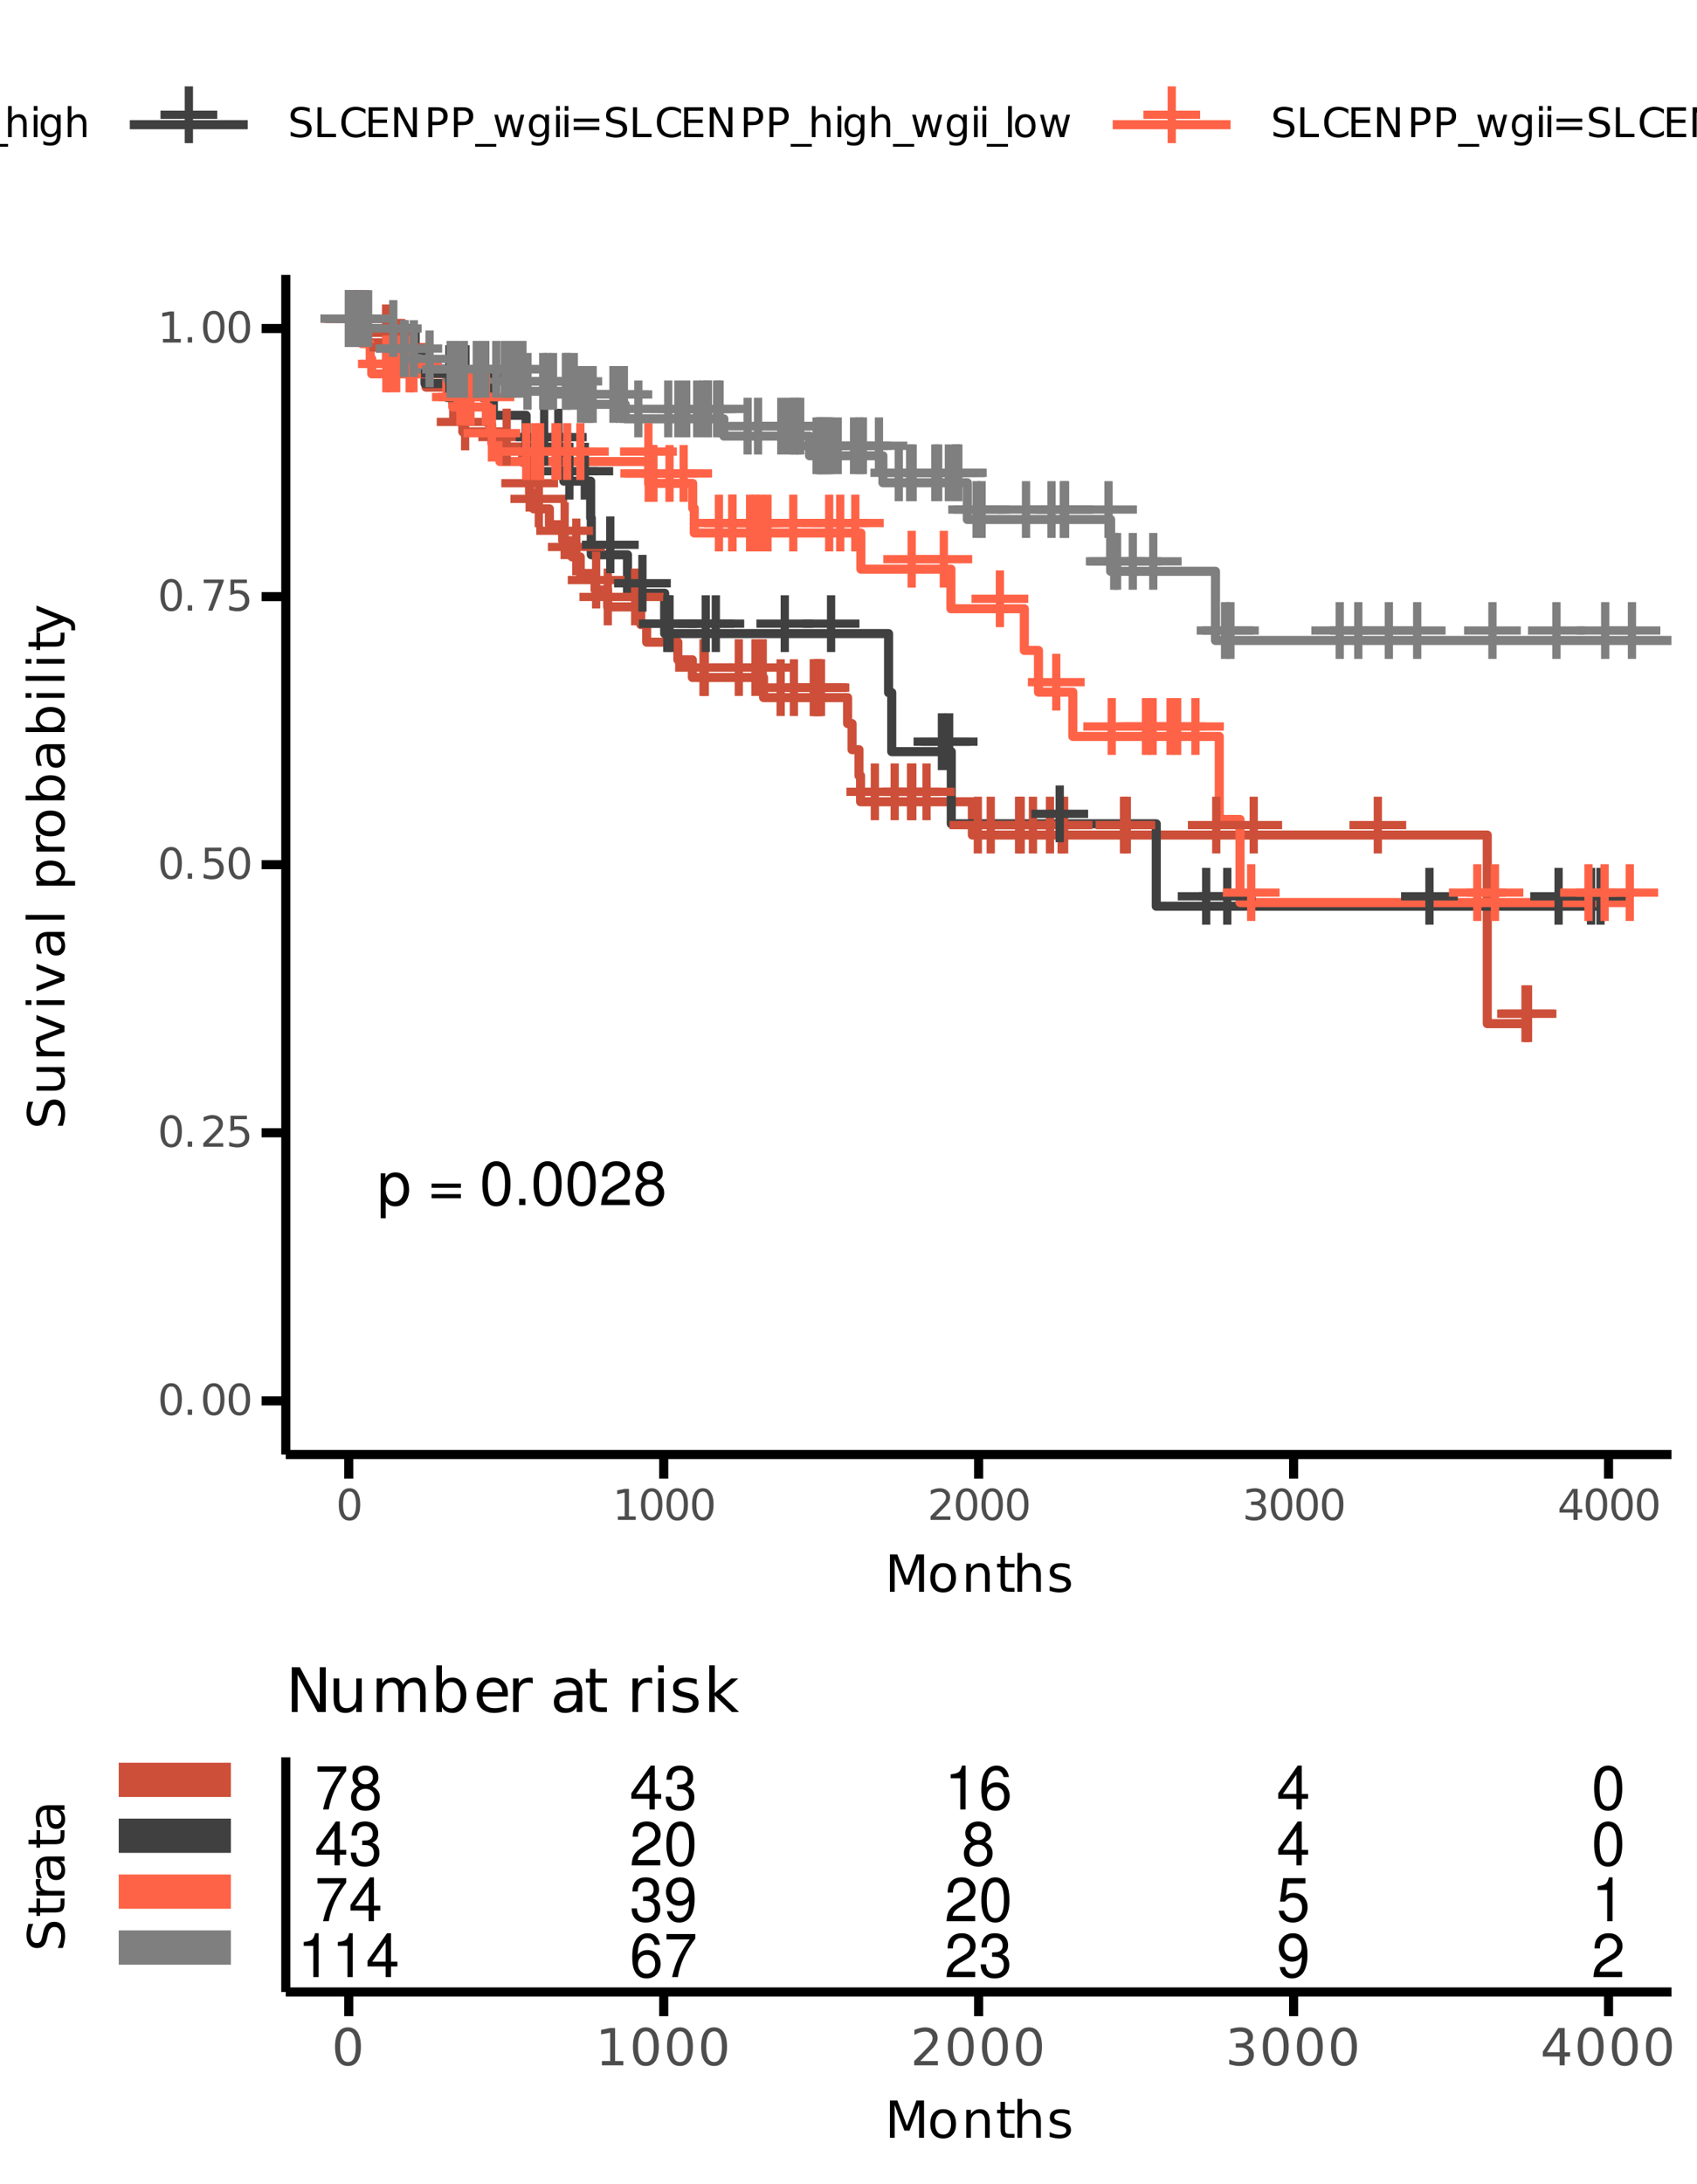 <?xml version="1.0" encoding="UTF-8"?>
<svg xmlns="http://www.w3.org/2000/svg" xmlns:xlink="http://www.w3.org/1999/xlink" width="199pt" height="256pt" viewBox="0 0 199 256" version="1.1">
<defs>
<g>
<symbol overflow="visible" id="glyph0-0">
<path style="stroke:none;" d=""/>
</symbol>
<symbol overflow="visible" id="glyph0-1">
<path style="stroke:none;" d="M 7.344 -3.672 L 4.5 -3.672 L 4.5 -6.516 L 3.531 -6.516 L 3.531 -3.672 L 0.688 -3.672 L 0.688 -2.703 L 3.531 -2.703 L 3.531 0.141 L 4.5 0.141 L 4.5 -2.703 L 7.344 -2.703 Z M 7.344 -3.672 "/>
</symbol>
<symbol overflow="visible" id="glyph1-0">
<path style="stroke:none;" d=""/>
</symbol>
<symbol overflow="visible" id="glyph1-1">
<path style="stroke:none;" d="M 0.391 1.547 L 0.984 1.547 L 0.984 -0.391 C 1.297 0 1.641 0.156 2.125 0.156 C 3.094 0.156 3.719 -0.609 3.719 -1.797 C 3.719 -3.047 3.109 -3.828 2.125 -3.828 C 1.609 -3.828 1.203 -3.609 0.938 -3.156 L 0.938 -3.719 L 0.391 -3.719 Z M 2.016 -3.281 C 2.672 -3.281 3.094 -2.703 3.094 -1.812 C 3.094 -0.969 2.672 -0.391 2.016 -0.391 C 1.391 -0.391 0.984 -0.953 0.984 -1.828 C 0.984 -2.703 1.391 -3.281 2.016 -3.281 Z M 2.016 -3.281 "/>
</symbol>
<symbol overflow="visible" id="glyph1-2">
<path style="stroke:none;" d=""/>
</symbol>
<symbol overflow="visible" id="glyph1-3">
<path style="stroke:none;" d="M 3.797 -2.516 L 0.359 -2.516 L 0.359 -2.016 L 3.797 -2.016 Z M 3.797 -1.281 L 0.359 -1.281 L 0.359 -0.797 L 3.797 -0.797 Z M 3.797 -1.281 "/>
</symbol>
<symbol overflow="visible" id="glyph1-4">
<path style="stroke:none;" d="M 1.953 -5.141 C 1.484 -5.141 1.062 -4.922 0.797 -4.578 C 0.469 -4.125 0.312 -3.438 0.312 -2.484 C 0.312 -0.75 0.875 0.156 1.953 0.156 C 3.016 0.156 3.609 -0.75 3.609 -2.453 C 3.609 -3.438 3.453 -4.109 3.109 -4.578 C 2.844 -4.938 2.438 -5.141 1.953 -5.141 Z M 1.953 -4.578 C 2.625 -4.578 2.969 -3.891 2.969 -2.5 C 2.969 -1.031 2.641 -0.359 1.938 -0.359 C 1.281 -0.359 0.953 -1.062 0.953 -2.484 C 0.953 -3.891 1.281 -4.578 1.953 -4.578 Z M 1.953 -4.578 "/>
</symbol>
<symbol overflow="visible" id="glyph1-5">
<path style="stroke:none;" d="M 1.359 -0.734 L 0.625 -0.734 L 0.625 0 L 1.359 0 Z M 1.359 -0.734 "/>
</symbol>
<symbol overflow="visible" id="glyph1-6">
<path style="stroke:none;" d="M 3.594 -0.625 L 0.953 -0.625 C 1.016 -1.047 1.234 -1.312 1.859 -1.688 L 2.562 -2.094 C 3.266 -2.484 3.641 -3 3.641 -3.641 C 3.641 -4.062 3.469 -4.469 3.156 -4.734 C 2.859 -5.016 2.5 -5.141 2.016 -5.141 C 1.375 -5.141 0.906 -4.906 0.625 -4.469 C 0.453 -4.203 0.375 -3.875 0.359 -3.359 L 0.984 -3.359 C 1 -3.719 1.047 -3.922 1.125 -4.094 C 1.297 -4.406 1.625 -4.594 2 -4.594 C 2.562 -4.594 3 -4.188 3 -3.625 C 3 -3.219 2.766 -2.859 2.312 -2.609 L 1.656 -2.219 C 0.609 -1.609 0.297 -1.125 0.234 0 L 3.594 0 Z M 3.594 -0.625 "/>
</symbol>
<symbol overflow="visible" id="glyph1-7">
<path style="stroke:none;" d="M 2.781 -2.703 C 3.312 -3.031 3.469 -3.281 3.469 -3.766 C 3.469 -4.578 2.844 -5.141 1.953 -5.141 C 1.062 -5.141 0.438 -4.578 0.438 -3.781 C 0.438 -3.281 0.609 -3.031 1.125 -2.703 C 0.547 -2.422 0.266 -2 0.266 -1.422 C 0.266 -0.484 0.953 0.156 1.953 0.156 C 2.953 0.156 3.641 -0.484 3.641 -1.422 C 3.641 -2 3.359 -2.422 2.781 -2.703 Z M 1.953 -4.578 C 2.484 -4.578 2.828 -4.266 2.828 -3.75 C 2.828 -3.266 2.484 -2.953 1.953 -2.953 C 1.422 -2.953 1.078 -3.266 1.078 -3.766 C 1.078 -4.266 1.422 -4.578 1.953 -4.578 Z M 1.953 -2.422 C 2.578 -2.422 3 -2.016 3 -1.422 C 3 -0.797 2.594 -0.391 1.938 -0.391 C 1.328 -0.391 0.906 -0.812 0.906 -1.406 C 0.906 -2.016 1.328 -2.422 1.953 -2.422 Z M 1.953 -2.422 "/>
</symbol>
<symbol overflow="visible" id="glyph1-8">
<path style="stroke:none;" d="M 3.703 -5.047 L 0.328 -5.047 L 0.328 -4.422 L 3.047 -4.422 C 1.844 -2.703 1.359 -1.656 0.984 0 L 1.656 0 C 1.922 -1.609 2.562 -3 3.703 -4.516 Z M 3.703 -5.047 "/>
</symbol>
<symbol overflow="visible" id="glyph1-9">
<path style="stroke:none;" d="M 2.328 -1.25 L 2.328 0 L 2.953 0 L 2.953 -1.25 L 3.703 -1.25 L 3.703 -1.812 L 2.953 -1.812 L 2.953 -5.141 L 2.484 -5.141 L 0.203 -1.906 L 0.203 -1.25 Z M 2.328 -1.812 L 0.75 -1.812 L 2.328 -4.078 Z M 2.328 -1.812 "/>
</symbol>
<symbol overflow="visible" id="glyph1-10">
<path style="stroke:none;" d="M 1.578 -2.375 L 1.906 -2.375 C 2.594 -2.375 2.953 -2.047 2.953 -1.422 C 2.953 -0.781 2.562 -0.391 1.922 -0.391 C 1.234 -0.391 0.891 -0.734 0.859 -1.5 L 0.234 -1.5 C 0.25 -1.078 0.328 -0.812 0.453 -0.578 C 0.719 -0.078 1.203 0.156 1.891 0.156 C 2.922 0.156 3.594 -0.469 3.594 -1.438 C 3.594 -2.094 3.344 -2.453 2.75 -2.656 C 3.219 -2.844 3.453 -3.203 3.453 -3.719 C 3.453 -4.609 2.875 -5.141 1.906 -5.141 C 0.891 -5.141 0.359 -4.578 0.328 -3.484 L 0.953 -3.484 C 0.969 -3.797 1 -3.969 1.078 -4.125 C 1.219 -4.422 1.531 -4.594 1.922 -4.594 C 2.469 -4.594 2.812 -4.266 2.812 -3.703 C 2.812 -3.344 2.688 -3.125 2.406 -3 C 2.234 -2.922 2 -2.906 1.578 -2.891 Z M 1.578 -2.375 "/>
</symbol>
<symbol overflow="visible" id="glyph1-11">
<path style="stroke:none;" d="M 1.844 -3.656 L 1.844 0 L 2.469 0 L 2.469 -5.141 L 2.047 -5.141 C 1.828 -4.344 1.688 -4.25 0.719 -4.109 L 0.719 -3.656 Z M 1.844 -3.656 "/>
</symbol>
<symbol overflow="visible" id="glyph1-12">
<path style="stroke:none;" d="M 3.547 -3.797 C 3.422 -4.641 2.875 -5.141 2.109 -5.141 C 1.562 -5.141 1.062 -4.875 0.766 -4.406 C 0.438 -3.906 0.312 -3.281 0.312 -2.344 C 0.312 -1.484 0.422 -0.938 0.734 -0.469 C 1 -0.062 1.438 0.156 2 0.156 C 2.953 0.156 3.641 -0.547 3.641 -1.562 C 3.641 -2.5 3 -3.172 2.109 -3.172 C 1.609 -3.172 1.219 -2.984 0.953 -2.609 C 0.953 -3.875 1.344 -4.578 2.062 -4.578 C 2.516 -4.578 2.812 -4.297 2.922 -3.797 Z M 2.031 -2.609 C 2.625 -2.609 3 -2.188 3 -1.5 C 3 -0.859 2.578 -0.391 2 -0.391 C 1.422 -0.391 0.984 -0.875 0.984 -1.531 C 0.984 -2.172 1.406 -2.609 2.031 -2.609 Z M 2.031 -2.609 "/>
</symbol>
<symbol overflow="visible" id="glyph1-13">
<path style="stroke:none;" d="M 0.375 -1.172 C 0.5 -0.328 1.031 0.156 1.812 0.156 C 2.375 0.156 2.859 -0.109 3.156 -0.562 C 3.469 -1.078 3.625 -1.703 3.625 -2.625 C 3.625 -3.5 3.484 -4.047 3.188 -4.5 C 2.922 -4.922 2.469 -5.141 1.922 -5.141 C 0.953 -5.141 0.266 -4.422 0.266 -3.422 C 0.266 -2.484 0.906 -1.812 1.812 -1.812 C 2.297 -1.812 2.656 -1.984 2.969 -2.375 C 2.969 -1.094 2.562 -0.391 1.844 -0.391 C 1.406 -0.391 1.109 -0.672 1 -1.172 Z M 1.906 -4.594 C 2.5 -4.594 2.938 -4.109 2.938 -3.438 C 2.938 -2.812 2.516 -2.375 1.891 -2.375 C 1.281 -2.375 0.906 -2.797 0.906 -3.469 C 0.906 -4.125 1.328 -4.594 1.906 -4.594 Z M 1.906 -4.594 "/>
</symbol>
<symbol overflow="visible" id="glyph1-14">
<path style="stroke:none;" d="M 3.391 -5.047 L 0.781 -5.047 L 0.406 -2.297 L 0.984 -2.297 C 1.266 -2.641 1.516 -2.766 1.906 -2.766 C 2.594 -2.766 3 -2.297 3 -1.562 C 3 -0.828 2.594 -0.391 1.906 -0.391 C 1.359 -0.391 1.031 -0.672 0.875 -1.234 L 0.25 -1.234 C 0.328 -0.828 0.406 -0.625 0.547 -0.438 C 0.844 -0.062 1.344 0.156 1.922 0.156 C 2.938 0.156 3.641 -0.578 3.641 -1.641 C 3.641 -2.641 2.984 -3.312 2.016 -3.312 C 1.656 -3.312 1.375 -3.234 1.094 -3.016 L 1.281 -4.422 L 3.391 -4.422 Z M 3.391 -5.047 "/>
</symbol>
<symbol overflow="visible" id="glyph2-0">
<path style="stroke:none;" d="M 0.25 0.891 L 0.25 -3.531 L 2.75 -3.531 L 2.75 0.891 Z M 0.531 0.609 L 2.469 0.609 L 2.469 -3.25 L 0.531 -3.25 Z M 0.531 0.609 "/>
</symbol>
<symbol overflow="visible" id="glyph2-1">
<path style="stroke:none;" d="M 1.594 -3.328 C 1.332 -3.328 1.141 -3.203 1.016 -2.953 C 0.891 -2.703 0.828 -2.32 0.828 -1.812 C 0.828 -1.312 0.891 -0.938 1.016 -0.688 C 1.141 -0.438 1.332 -0.312 1.594 -0.312 C 1.844 -0.312 2.031 -0.438 2.156 -0.688 C 2.289 -0.938 2.359 -1.312 2.359 -1.812 C 2.359 -2.32 2.289 -2.703 2.156 -2.953 C 2.031 -3.203 1.844 -3.328 1.594 -3.328 Z M 1.594 -3.719 C 2 -3.719 2.305 -3.551 2.516 -3.219 C 2.734 -2.895 2.844 -2.426 2.844 -1.812 C 2.844 -1.207 2.734 -0.738 2.516 -0.406 C 2.305 -0.082 2 0.078 1.594 0.078 C 1.188 0.078 0.875 -0.082 0.656 -0.406 C 0.438 -0.738 0.328 -1.207 0.328 -1.812 C 0.328 -2.426 0.438 -2.895 0.656 -3.219 C 0.875 -3.551 1.188 -3.719 1.594 -3.719 Z M 1.594 -3.719 "/>
</symbol>
<symbol overflow="visible" id="glyph2-2">
<path style="stroke:none;" d="M 0.531 -0.625 L 1.047 -0.625 L 1.047 0 L 0.531 0 Z M 0.531 -0.625 "/>
</symbol>
<symbol overflow="visible" id="glyph2-3">
<path style="stroke:none;" d="M 0.953 -0.422 L 2.688 -0.422 L 2.688 0 L 0.359 0 L 0.359 -0.422 C 0.547 -0.609 0.801 -0.863 1.125 -1.188 C 1.445 -1.52 1.648 -1.734 1.734 -1.828 C 1.898 -2.004 2.016 -2.156 2.078 -2.281 C 2.141 -2.406 2.172 -2.523 2.172 -2.641 C 2.172 -2.836 2.102 -2.992 1.969 -3.109 C 1.832 -3.234 1.656 -3.297 1.438 -3.297 C 1.281 -3.297 1.113 -3.27 0.938 -3.219 C 0.77 -3.164 0.586 -3.082 0.391 -2.969 L 0.391 -3.469 C 0.586 -3.551 0.77 -3.613 0.938 -3.656 C 1.113 -3.695 1.273 -3.719 1.422 -3.719 C 1.797 -3.719 2.094 -3.617 2.312 -3.422 C 2.539 -3.234 2.656 -2.984 2.656 -2.672 C 2.656 -2.523 2.629 -2.383 2.578 -2.25 C 2.523 -2.113 2.422 -1.953 2.266 -1.766 C 2.223 -1.723 2.094 -1.586 1.875 -1.359 C 1.664 -1.129 1.359 -0.816 0.953 -0.422 Z M 0.953 -0.422 "/>
</symbol>
<symbol overflow="visible" id="glyph2-4">
<path style="stroke:none;" d="M 0.547 -3.641 L 2.469 -3.641 L 2.469 -3.234 L 0.984 -3.234 L 0.984 -2.344 C 1.055 -2.363 1.129 -2.379 1.203 -2.391 C 1.273 -2.398 1.348 -2.406 1.422 -2.406 C 1.828 -2.406 2.148 -2.289 2.391 -2.062 C 2.629 -1.844 2.75 -1.547 2.75 -1.172 C 2.75 -0.773 2.625 -0.469 2.375 -0.25 C 2.133 -0.031 1.789 0.078 1.344 0.078 C 1.188 0.078 1.031 0.062 0.875 0.031 C 0.719 0.008 0.555 -0.023 0.391 -0.078 L 0.391 -0.578 C 0.535 -0.504 0.688 -0.445 0.844 -0.406 C 1 -0.363 1.16 -0.344 1.328 -0.344 C 1.617 -0.344 1.844 -0.414 2 -0.562 C 2.164 -0.707 2.25 -0.91 2.25 -1.172 C 2.25 -1.422 2.164 -1.617 2 -1.766 C 1.844 -1.922 1.617 -2 1.328 -2 C 1.203 -2 1.07 -1.984 0.938 -1.953 C 0.812 -1.922 0.68 -1.875 0.547 -1.812 Z M 0.547 -3.641 "/>
</symbol>
<symbol overflow="visible" id="glyph2-5">
<path style="stroke:none;" d="M 0.406 -3.641 L 2.75 -3.641 L 2.75 -3.438 L 1.438 0 L 0.922 0 L 2.156 -3.234 L 0.406 -3.234 Z M 0.406 -3.641 "/>
</symbol>
<symbol overflow="visible" id="glyph2-6">
<path style="stroke:none;" d="M 0.625 -0.422 L 1.422 -0.422 L 1.422 -3.203 L 0.547 -3.016 L 0.547 -3.469 L 1.422 -3.641 L 1.922 -3.641 L 1.922 -0.422 L 2.719 -0.422 L 2.719 0 L 0.625 0 Z M 0.625 -0.422 "/>
</symbol>
<symbol overflow="visible" id="glyph2-7">
<path style="stroke:none;" d="M 2.031 -1.969 C 2.27 -1.914 2.453 -1.805 2.578 -1.641 C 2.711 -1.484 2.781 -1.289 2.781 -1.062 C 2.781 -0.695 2.656 -0.414 2.406 -0.219 C 2.156 -0.02 1.805 0.078 1.359 0.078 C 1.203 0.078 1.039 0.062 0.875 0.031 C 0.719 0 0.551 -0.047 0.375 -0.109 L 0.375 -0.594 C 0.52 -0.508 0.672 -0.445 0.828 -0.406 C 0.992 -0.363 1.164 -0.344 1.344 -0.344 C 1.645 -0.344 1.879 -0.398 2.047 -0.516 C 2.211 -0.641 2.297 -0.82 2.297 -1.062 C 2.297 -1.27 2.219 -1.438 2.062 -1.562 C 1.914 -1.688 1.707 -1.75 1.438 -1.75 L 1.016 -1.75 L 1.016 -2.156 L 1.453 -2.156 C 1.691 -2.156 1.875 -2.203 2 -2.297 C 2.133 -2.391 2.203 -2.531 2.203 -2.719 C 2.203 -2.906 2.133 -3.047 2 -3.141 C 1.875 -3.242 1.688 -3.297 1.438 -3.297 C 1.301 -3.297 1.156 -3.281 1 -3.25 C 0.844 -3.219 0.672 -3.172 0.484 -3.109 L 0.484 -3.562 C 0.672 -3.613 0.848 -3.648 1.016 -3.672 C 1.18 -3.703 1.336 -3.719 1.484 -3.719 C 1.859 -3.719 2.156 -3.629 2.375 -3.453 C 2.594 -3.285 2.703 -3.055 2.703 -2.766 C 2.703 -2.566 2.641 -2.395 2.516 -2.25 C 2.398 -2.113 2.238 -2.02 2.031 -1.969 Z M 2.031 -1.969 "/>
</symbol>
<symbol overflow="visible" id="glyph2-8">
<path style="stroke:none;" d="M 1.891 -3.219 L 0.641 -1.266 L 1.891 -1.266 Z M 1.766 -3.641 L 2.375 -3.641 L 2.375 -1.266 L 2.906 -1.266 L 2.906 -0.859 L 2.375 -0.859 L 2.375 0 L 1.891 0 L 1.891 -0.859 L 0.25 -0.859 L 0.25 -1.328 Z M 1.766 -3.641 "/>
</symbol>
<symbol overflow="visible" id="glyph3-0">
<path style="stroke:none;" d="M 0.297 1.062 L 0.297 -4.234 L 3.297 -4.234 L 3.297 1.062 Z M 0.641 0.734 L 2.969 0.734 L 2.969 -3.891 L 0.641 -3.891 Z M 0.641 0.734 "/>
</symbol>
<symbol overflow="visible" id="glyph3-1">
<path style="stroke:none;" d="M 0.594 -4.375 L 1.469 -4.375 L 2.594 -1.391 L 3.703 -4.375 L 4.594 -4.375 L 4.594 0 L 4.016 0 L 4.016 -3.844 L 2.891 -0.844 L 2.297 -0.844 L 1.156 -3.844 L 1.156 0 L 0.594 0 Z M 0.594 -4.375 "/>
</symbol>
<symbol overflow="visible" id="glyph3-2">
<path style="stroke:none;" d="M 1.844 -2.906 C 1.551 -2.906 1.32 -2.789 1.156 -2.562 C 0.988 -2.344 0.906 -2.035 0.906 -1.641 C 0.906 -1.242 0.988 -0.93 1.156 -0.703 C 1.32 -0.484 1.551 -0.375 1.844 -0.375 C 2.125 -0.375 2.348 -0.484 2.516 -0.703 C 2.68 -0.93 2.766 -1.242 2.766 -1.641 C 2.766 -2.023 2.68 -2.332 2.516 -2.562 C 2.348 -2.789 2.125 -2.906 1.844 -2.906 Z M 1.844 -3.359 C 2.312 -3.359 2.676 -3.207 2.938 -2.906 C 3.207 -2.602 3.344 -2.18 3.344 -1.641 C 3.344 -1.098 3.207 -0.676 2.938 -0.375 C 2.676 -0.07 2.312 0.078 1.844 0.078 C 1.363 0.078 0.988 -0.07 0.719 -0.375 C 0.457 -0.676 0.328 -1.098 0.328 -1.641 C 0.328 -2.18 0.457 -2.602 0.719 -2.906 C 0.988 -3.207 1.363 -3.359 1.844 -3.359 Z M 1.844 -3.359 "/>
</symbol>
<symbol overflow="visible" id="glyph3-3">
<path style="stroke:none;" d="M 3.297 -1.984 L 3.297 0 L 2.75 0 L 2.75 -1.969 C 2.75 -2.27 2.688 -2.5 2.562 -2.656 C 2.445 -2.812 2.27 -2.891 2.031 -2.891 C 1.738 -2.891 1.508 -2.797 1.344 -2.609 C 1.176 -2.422 1.094 -2.172 1.094 -1.859 L 1.094 0 L 0.547 0 L 0.547 -3.281 L 1.094 -3.281 L 1.094 -2.766 C 1.219 -2.961 1.367 -3.109 1.547 -3.203 C 1.723 -3.305 1.922 -3.359 2.141 -3.359 C 2.523 -3.359 2.812 -3.238 3 -3 C 3.195 -2.77 3.297 -2.43 3.297 -1.984 Z M 3.297 -1.984 "/>
</symbol>
<symbol overflow="visible" id="glyph3-4">
<path style="stroke:none;" d="M 1.094 -4.219 L 1.094 -3.281 L 2.203 -3.281 L 2.203 -2.859 L 1.094 -2.859 L 1.094 -1.078 C 1.094 -0.816 1.129 -0.645 1.203 -0.562 C 1.273 -0.488 1.426 -0.453 1.656 -0.453 L 2.203 -0.453 L 2.203 0 L 1.656 0 C 1.238 0 0.953 -0.078 0.797 -0.234 C 0.641 -0.391 0.562 -0.672 0.562 -1.078 L 0.562 -2.859 L 0.156 -2.859 L 0.156 -3.281 L 0.562 -3.281 L 0.562 -4.219 Z M 1.094 -4.219 "/>
</symbol>
<symbol overflow="visible" id="glyph3-5">
<path style="stroke:none;" d="M 3.297 -1.984 L 3.297 0 L 2.75 0 L 2.75 -1.969 C 2.75 -2.27 2.688 -2.5 2.562 -2.656 C 2.445 -2.812 2.27 -2.891 2.031 -2.891 C 1.738 -2.891 1.508 -2.797 1.344 -2.609 C 1.176 -2.422 1.094 -2.172 1.094 -1.859 L 1.094 0 L 0.547 0 L 0.547 -4.562 L 1.094 -4.562 L 1.094 -2.766 C 1.219 -2.961 1.367 -3.109 1.547 -3.203 C 1.723 -3.305 1.922 -3.359 2.141 -3.359 C 2.523 -3.359 2.812 -3.238 3 -3 C 3.195 -2.77 3.297 -2.43 3.297 -1.984 Z M 3.297 -1.984 "/>
</symbol>
<symbol overflow="visible" id="glyph3-6">
<path style="stroke:none;" d="M 2.656 -3.188 L 2.656 -2.672 C 2.5 -2.754 2.336 -2.812 2.172 -2.844 C 2.016 -2.883 1.848 -2.906 1.672 -2.906 C 1.398 -2.906 1.195 -2.863 1.062 -2.781 C 0.938 -2.695 0.875 -2.578 0.875 -2.422 C 0.875 -2.297 0.922 -2.195 1.016 -2.125 C 1.109 -2.051 1.301 -1.984 1.594 -1.922 L 1.781 -1.875 C 2.156 -1.789 2.422 -1.676 2.578 -1.531 C 2.742 -1.383 2.828 -1.176 2.828 -0.906 C 2.828 -0.602 2.707 -0.363 2.469 -0.188 C 2.227 -0.008 1.898 0.078 1.484 0.078 C 1.305 0.078 1.117 0.062 0.922 0.031 C 0.734 0 0.535 -0.051 0.328 -0.125 L 0.328 -0.672 C 0.523 -0.566 0.719 -0.488 0.906 -0.438 C 1.102 -0.383 1.297 -0.359 1.484 -0.359 C 1.742 -0.359 1.941 -0.398 2.078 -0.484 C 2.211 -0.578 2.281 -0.703 2.281 -0.859 C 2.281 -1.004 2.227 -1.113 2.125 -1.188 C 2.031 -1.27 1.816 -1.348 1.484 -1.422 L 1.297 -1.469 C 0.961 -1.539 0.719 -1.648 0.562 -1.797 C 0.414 -1.941 0.344 -2.141 0.344 -2.391 C 0.344 -2.703 0.453 -2.941 0.672 -3.109 C 0.891 -3.273 1.203 -3.359 1.609 -3.359 C 1.805 -3.359 1.992 -3.344 2.172 -3.312 C 2.348 -3.281 2.508 -3.238 2.656 -3.188 Z M 2.656 -3.188 "/>
</symbol>
<symbol overflow="visible" id="glyph3-7">
<path style="stroke:none;" d="M 1.906 -3.984 C 1.602 -3.984 1.375 -3.832 1.219 -3.531 C 1.062 -3.227 0.984 -2.781 0.984 -2.188 C 0.984 -1.582 1.062 -1.129 1.219 -0.828 C 1.375 -0.535 1.602 -0.391 1.906 -0.391 C 2.219 -0.391 2.445 -0.535 2.594 -0.828 C 2.75 -1.129 2.828 -1.582 2.828 -2.188 C 2.828 -2.781 2.75 -3.227 2.594 -3.531 C 2.445 -3.832 2.219 -3.984 1.906 -3.984 Z M 1.906 -4.453 C 2.395 -4.453 2.77 -4.258 3.031 -3.875 C 3.289 -3.488 3.422 -2.926 3.422 -2.188 C 3.422 -1.445 3.289 -0.883 3.031 -0.5 C 2.77 -0.113 2.395 0.078 1.906 0.078 C 1.414 0.078 1.039 -0.113 0.781 -0.5 C 0.52 -0.883 0.391 -1.445 0.391 -2.188 C 0.391 -2.926 0.52 -3.488 0.781 -3.875 C 1.039 -4.258 1.414 -4.453 1.906 -4.453 Z M 1.906 -4.453 "/>
</symbol>
<symbol overflow="visible" id="glyph3-8">
<path style="stroke:none;" d="M 0.75 -0.5 L 1.719 -0.5 L 1.719 -3.828 L 0.656 -3.625 L 0.656 -4.156 L 1.703 -4.375 L 2.297 -4.375 L 2.297 -0.5 L 3.266 -0.5 L 3.266 0 L 0.75 0 Z M 0.75 -0.5 "/>
</symbol>
<symbol overflow="visible" id="glyph3-9">
<path style="stroke:none;" d="M 1.156 -0.5 L 3.219 -0.5 L 3.219 0 L 0.438 0 L 0.438 -0.5 C 0.664 -0.727 0.973 -1.035 1.359 -1.422 C 1.742 -1.816 1.988 -2.07 2.094 -2.188 C 2.281 -2.406 2.41 -2.586 2.484 -2.734 C 2.555 -2.879 2.594 -3.023 2.594 -3.172 C 2.594 -3.398 2.508 -3.586 2.344 -3.734 C 2.188 -3.879 1.977 -3.953 1.719 -3.953 C 1.531 -3.953 1.332 -3.922 1.125 -3.859 C 0.926 -3.797 0.707 -3.695 0.469 -3.562 L 0.469 -4.156 C 0.707 -4.258 0.93 -4.332 1.141 -4.375 C 1.348 -4.426 1.535 -4.453 1.703 -4.453 C 2.16 -4.453 2.52 -4.336 2.781 -4.109 C 3.051 -3.891 3.188 -3.586 3.188 -3.203 C 3.188 -3.023 3.148 -2.852 3.078 -2.688 C 3.016 -2.531 2.895 -2.344 2.719 -2.125 C 2.676 -2.07 2.52 -1.91 2.25 -1.641 C 1.988 -1.367 1.625 -0.988 1.156 -0.5 Z M 1.156 -0.5 "/>
</symbol>
<symbol overflow="visible" id="glyph3-10">
<path style="stroke:none;" d="M 2.438 -2.359 C 2.719 -2.297 2.938 -2.164 3.094 -1.969 C 3.258 -1.781 3.344 -1.547 3.344 -1.266 C 3.344 -0.836 3.191 -0.504 2.891 -0.266 C 2.598 -0.035 2.176 0.078 1.625 0.078 C 1.438 0.078 1.242 0.055 1.047 0.016 C 0.859 -0.016 0.66 -0.062 0.453 -0.125 L 0.453 -0.703 C 0.617 -0.609 0.801 -0.535 1 -0.484 C 1.195 -0.43 1.398 -0.406 1.609 -0.406 C 1.984 -0.406 2.266 -0.477 2.453 -0.625 C 2.648 -0.781 2.75 -0.992 2.75 -1.266 C 2.75 -1.523 2.656 -1.727 2.469 -1.875 C 2.289 -2.02 2.039 -2.094 1.719 -2.094 L 1.219 -2.094 L 1.219 -2.578 L 1.75 -2.578 C 2.039 -2.578 2.258 -2.633 2.406 -2.75 C 2.562 -2.875 2.641 -3.047 2.641 -3.266 C 2.641 -3.484 2.562 -3.648 2.406 -3.766 C 2.25 -3.891 2.02 -3.953 1.719 -3.953 C 1.562 -3.953 1.391 -3.93 1.203 -3.891 C 1.016 -3.859 0.812 -3.805 0.594 -3.734 L 0.594 -4.266 C 0.812 -4.328 1.02 -4.375 1.219 -4.406 C 1.414 -4.438 1.602 -4.453 1.781 -4.453 C 2.227 -4.453 2.582 -4.348 2.844 -4.141 C 3.102 -3.941 3.234 -3.664 3.234 -3.312 C 3.234 -3.07 3.16 -2.867 3.016 -2.703 C 2.879 -2.535 2.688 -2.422 2.438 -2.359 Z M 2.438 -2.359 "/>
</symbol>
<symbol overflow="visible" id="glyph3-11">
<path style="stroke:none;" d="M 2.266 -3.859 L 0.781 -1.531 L 2.266 -1.531 Z M 2.109 -4.375 L 2.859 -4.375 L 2.859 -1.531 L 3.484 -1.531 L 3.484 -1.031 L 2.859 -1.031 L 2.859 0 L 2.266 0 L 2.266 -1.031 L 0.297 -1.031 L 0.297 -1.609 Z M 2.109 -4.375 "/>
</symbol>
<symbol overflow="visible" id="glyph4-0">
<path style="stroke:none;" d="M 1.062 -0.297 L -4.234 -0.297 L -4.234 -3.297 L 1.062 -3.297 Z M 0.734 -0.641 L 0.734 -2.969 L -3.891 -2.969 L -3.891 -0.641 Z M 0.734 -0.641 "/>
</symbol>
<symbol overflow="visible" id="glyph4-1">
<path style="stroke:none;" d="M -4.234 -3.219 L -3.656 -3.219 C -3.758 -2.988 -3.836 -2.773 -3.891 -2.578 C -3.941 -2.379 -3.969 -2.188 -3.969 -2 C -3.969 -1.676 -3.906 -1.426 -3.781 -1.25 C -3.656 -1.07 -3.477 -0.984 -3.25 -0.984 C -3.062 -0.984 -2.914 -1.039 -2.812 -1.156 C -2.719 -1.281 -2.641 -1.504 -2.578 -1.828 L -2.5 -2.188 C -2.414 -2.625 -2.266 -2.945 -2.047 -3.156 C -1.836 -3.363 -1.555 -3.469 -1.203 -3.469 C -0.785 -3.469 -0.469 -3.328 -0.25 -3.047 C -0.031 -2.766 0.078 -2.348 0.078 -1.797 C 0.078 -1.586 0.051 -1.363 0 -1.125 C -0.039 -0.895 -0.102 -0.656 -0.188 -0.406 L -0.797 -0.406 C -0.66 -0.656 -0.555 -0.895 -0.484 -1.125 C -0.422 -1.352 -0.391 -1.578 -0.391 -1.797 C -0.391 -2.141 -0.457 -2.398 -0.594 -2.578 C -0.727 -2.766 -0.914 -2.859 -1.156 -2.859 C -1.375 -2.859 -1.539 -2.789 -1.656 -2.656 C -1.781 -2.531 -1.875 -2.316 -1.938 -2.016 L -2.016 -1.656 C -2.098 -1.207 -2.234 -0.883 -2.422 -0.688 C -2.609 -0.488 -2.867 -0.391 -3.203 -0.391 C -3.586 -0.391 -3.891 -0.523 -4.109 -0.797 C -4.336 -1.078 -4.453 -1.457 -4.453 -1.938 C -4.453 -2.133 -4.43 -2.336 -4.391 -2.547 C -4.359 -2.766 -4.305 -2.988 -4.234 -3.219 Z M -4.234 -3.219 "/>
</symbol>
<symbol overflow="visible" id="glyph4-2">
<path style="stroke:none;" d="M -1.297 -0.516 L -3.281 -0.516 L -3.281 -1.047 L -1.312 -1.047 C -1 -1.047 -0.766 -1.102 -0.609 -1.219 C -0.461 -1.344 -0.391 -1.531 -0.391 -1.781 C -0.391 -2.07 -0.477 -2.301 -0.656 -2.469 C -0.844 -2.633 -1.098 -2.719 -1.422 -2.719 L -3.281 -2.719 L -3.281 -3.266 L 0 -3.266 L 0 -2.719 L -0.5 -2.719 C -0.301 -2.582 -0.156 -2.426 -0.062 -2.25 C 0.031 -2.082 0.078 -1.883 0.078 -1.656 C 0.078 -1.281 -0.035 -0.992 -0.266 -0.797 C -0.504 -0.609 -0.848 -0.516 -1.297 -0.516 Z M -3.359 -1.859 Z M -3.359 -1.859 "/>
</symbol>
<symbol overflow="visible" id="glyph4-3">
<path style="stroke:none;" d="M -2.781 -2.469 C -2.812 -2.406 -2.832 -2.336 -2.844 -2.266 C -2.863 -2.191 -2.875 -2.113 -2.875 -2.031 C -2.875 -1.727 -2.773 -1.492 -2.578 -1.328 C -2.379 -1.172 -2.098 -1.094 -1.734 -1.094 L 0 -1.094 L 0 -0.547 L -3.281 -0.547 L -3.281 -1.094 L -2.766 -1.094 C -2.973 -1.195 -3.125 -1.336 -3.219 -1.516 C -3.312 -1.703 -3.359 -1.926 -3.359 -2.188 C -3.359 -2.227 -3.352 -2.27 -3.344 -2.312 C -3.344 -2.352 -3.336 -2.406 -3.328 -2.469 Z M -2.781 -2.469 "/>
</symbol>
<symbol overflow="visible" id="glyph4-4">
<path style="stroke:none;" d="M -3.281 -0.172 L -3.281 -0.75 L -0.531 -1.781 L -3.281 -2.797 L -3.281 -3.375 L 0 -2.141 L 0 -1.406 Z M -3.281 -0.172 "/>
</symbol>
<symbol overflow="visible" id="glyph4-5">
<path style="stroke:none;" d="M -3.281 -0.562 L -3.281 -1.109 L 0 -1.109 L 0 -0.562 Z M -4.562 -0.562 L -4.562 -1.109 L -3.875 -1.109 L -3.875 -0.562 Z M -4.562 -0.562 "/>
</symbol>
<symbol overflow="visible" id="glyph4-6">
<path style="stroke:none;" d="M -1.656 -2.062 C -1.656 -1.625 -1.602 -1.32 -1.5 -1.156 C -1.395 -0.988 -1.223 -0.906 -0.984 -0.906 C -0.797 -0.906 -0.645 -0.969 -0.531 -1.094 C -0.414 -1.219 -0.359 -1.391 -0.359 -1.609 C -0.359 -1.898 -0.461 -2.133 -0.672 -2.312 C -0.891 -2.5 -1.176 -2.594 -1.531 -2.594 L -1.656 -2.594 Z M -1.875 -3.125 L 0 -3.125 L 0 -2.594 L -0.5 -2.594 C -0.301 -2.469 -0.156 -2.312 -0.062 -2.125 C 0.031 -1.945 0.078 -1.723 0.078 -1.453 C 0.078 -1.117 -0.016 -0.852 -0.203 -0.656 C -0.391 -0.457 -0.641 -0.359 -0.953 -0.359 C -1.328 -0.359 -1.609 -0.484 -1.797 -0.734 C -1.984 -0.984 -2.078 -1.352 -2.078 -1.844 L -2.078 -2.594 L -2.125 -2.594 C -2.375 -2.594 -2.566 -2.508 -2.703 -2.344 C -2.836 -2.188 -2.906 -1.957 -2.906 -1.656 C -2.906 -1.469 -2.879 -1.285 -2.828 -1.109 C -2.785 -0.93 -2.723 -0.758 -2.641 -0.594 L -3.125 -0.594 C -3.207 -0.789 -3.266 -0.984 -3.297 -1.172 C -3.336 -1.359 -3.359 -1.539 -3.359 -1.719 C -3.359 -2.188 -3.234 -2.535 -2.984 -2.766 C -2.742 -3.004 -2.375 -3.125 -1.875 -3.125 Z M -1.875 -3.125 "/>
</symbol>
<symbol overflow="visible" id="glyph4-7">
<path style="stroke:none;" d="M -4.562 -0.562 L -4.562 -1.109 L 0 -1.109 L 0 -0.562 Z M -4.562 -0.562 "/>
</symbol>
<symbol overflow="visible" id="glyph4-8">
<path style="stroke:none;" d=""/>
</symbol>
<symbol overflow="visible" id="glyph4-9">
<path style="stroke:none;" d="M -0.5 -1.094 L 1.25 -1.094 L 1.25 -0.547 L -3.281 -0.547 L -3.281 -1.094 L -2.781 -1.094 C -2.977 -1.195 -3.125 -1.336 -3.219 -1.516 C -3.312 -1.691 -3.359 -1.898 -3.359 -2.141 C -3.359 -2.535 -3.195 -2.859 -2.875 -3.109 C -2.562 -3.359 -2.148 -3.484 -1.641 -3.484 C -1.117 -3.484 -0.703 -3.359 -0.391 -3.109 C -0.078 -2.859 0.078 -2.535 0.078 -2.141 C 0.078 -1.898 0.031 -1.691 -0.062 -1.516 C -0.156 -1.336 -0.301 -1.195 -0.5 -1.094 Z M -1.641 -2.922 C -2.035 -2.922 -2.344 -2.836 -2.562 -2.672 C -2.789 -2.516 -2.906 -2.289 -2.906 -2 C -2.906 -1.719 -2.789 -1.492 -2.562 -1.328 C -2.344 -1.172 -2.035 -1.094 -1.641 -1.094 C -1.242 -1.094 -0.93 -1.172 -0.703 -1.328 C -0.473 -1.492 -0.359 -1.719 -0.359 -2 C -0.359 -2.289 -0.473 -2.516 -0.703 -2.672 C -0.93 -2.836 -1.242 -2.922 -1.641 -2.922 Z M -1.641 -2.922 "/>
</symbol>
<symbol overflow="visible" id="glyph4-10">
<path style="stroke:none;" d="M -2.906 -1.844 C -2.906 -1.551 -2.789 -1.32 -2.562 -1.156 C -2.344 -0.988 -2.035 -0.906 -1.641 -0.906 C -1.242 -0.906 -0.93 -0.988 -0.703 -1.156 C -0.484 -1.32 -0.375 -1.551 -0.375 -1.844 C -0.375 -2.125 -0.484 -2.348 -0.703 -2.516 C -0.93 -2.68 -1.242 -2.766 -1.641 -2.766 C -2.023 -2.766 -2.332 -2.68 -2.562 -2.516 C -2.789 -2.348 -2.906 -2.125 -2.906 -1.844 Z M -3.359 -1.844 C -3.359 -2.312 -3.207 -2.676 -2.906 -2.938 C -2.602 -3.207 -2.18 -3.344 -1.641 -3.344 C -1.098 -3.344 -0.676 -3.207 -0.375 -2.938 C -0.07 -2.676 0.078 -2.312 0.078 -1.844 C 0.078 -1.363 -0.07 -0.988 -0.375 -0.719 C -0.676 -0.457 -1.098 -0.328 -1.641 -0.328 C -2.18 -0.328 -2.602 -0.457 -2.906 -0.719 C -3.207 -0.988 -3.359 -1.363 -3.359 -1.844 Z M -3.359 -1.844 "/>
</symbol>
<symbol overflow="visible" id="glyph4-11">
<path style="stroke:none;" d="M -1.641 -2.922 C -2.035 -2.922 -2.344 -2.836 -2.562 -2.672 C -2.789 -2.516 -2.906 -2.289 -2.906 -2 C -2.906 -1.719 -2.789 -1.492 -2.562 -1.328 C -2.344 -1.172 -2.035 -1.094 -1.641 -1.094 C -1.242 -1.094 -0.93 -1.172 -0.703 -1.328 C -0.473 -1.492 -0.359 -1.719 -0.359 -2 C -0.359 -2.289 -0.473 -2.516 -0.703 -2.672 C -0.93 -2.836 -1.242 -2.922 -1.641 -2.922 Z M -2.781 -1.094 C -2.977 -1.195 -3.125 -1.336 -3.219 -1.516 C -3.312 -1.691 -3.359 -1.898 -3.359 -2.141 C -3.359 -2.535 -3.195 -2.859 -2.875 -3.109 C -2.562 -3.359 -2.148 -3.484 -1.641 -3.484 C -1.117 -3.484 -0.703 -3.359 -0.391 -3.109 C -0.078 -2.859 0.078 -2.535 0.078 -2.141 C 0.078 -1.898 0.031 -1.691 -0.062 -1.516 C -0.156 -1.336 -0.301 -1.195 -0.5 -1.094 L 0 -1.094 L 0 -0.547 L -4.562 -0.547 L -4.562 -1.094 Z M -2.781 -1.094 "/>
</symbol>
<symbol overflow="visible" id="glyph4-12">
<path style="stroke:none;" d="M -4.219 -1.094 L -3.281 -1.094 L -3.281 -2.203 L -2.859 -2.203 L -2.859 -1.094 L -1.078 -1.094 C -0.816 -1.094 -0.645 -1.129 -0.562 -1.203 C -0.488 -1.273 -0.453 -1.426 -0.453 -1.656 L -0.453 -2.203 L 0 -2.203 L 0 -1.656 C 0 -1.238 -0.078 -0.953 -0.234 -0.797 C -0.391 -0.641 -0.672 -0.562 -1.078 -0.562 L -2.859 -0.562 L -2.859 -0.156 L -3.281 -0.156 L -3.281 -0.562 L -4.219 -0.562 Z M -4.219 -1.094 "/>
</symbol>
<symbol overflow="visible" id="glyph4-13">
<path style="stroke:none;" d="M 0.312 -1.938 C 0.695 -1.781 0.945 -1.629 1.062 -1.484 C 1.188 -1.336 1.25 -1.145 1.25 -0.906 L 1.25 -0.469 L 0.797 -0.469 L 0.797 -0.797 C 0.797 -0.941 0.758 -1.055 0.688 -1.141 C 0.625 -1.223 0.457 -1.312 0.188 -1.406 L -0.047 -1.5 L -3.281 -0.172 L -3.281 -0.75 L -0.719 -1.781 L -3.281 -2.797 L -3.281 -3.375 Z M 0.312 -1.938 "/>
</symbol>
<symbol overflow="visible" id="glyph5-0">
<path style="stroke:none;" d="M 0.234 0.844 L 0.234 -3.375 L 2.641 -3.375 L 2.641 0.844 Z M 0.516 0.578 L 2.375 0.578 L 2.375 -3.109 L 0.516 -3.109 Z M 0.516 0.578 "/>
</symbol>
<symbol overflow="visible" id="glyph5-1">
<path style="stroke:none;" d="M 2.562 -3.375 L 2.562 -2.922 C 2.383 -3.004 2.211 -3.066 2.047 -3.109 C 1.891 -3.148 1.738 -3.172 1.594 -3.172 C 1.332 -3.172 1.133 -3.117 1 -3.016 C 0.863 -2.922 0.797 -2.781 0.797 -2.594 C 0.797 -2.445 0.844 -2.332 0.938 -2.25 C 1.031 -2.164 1.203 -2.102 1.453 -2.062 L 1.75 -2 C 2.102 -1.938 2.363 -1.816 2.531 -1.641 C 2.695 -1.473 2.781 -1.25 2.781 -0.969 C 2.781 -0.625 2.664 -0.363 2.438 -0.188 C 2.207 -0.02 1.875 0.062 1.438 0.062 C 1.27 0.062 1.094 0.039 0.906 0 C 0.719 -0.031 0.523 -0.082 0.328 -0.156 L 0.328 -0.641 C 0.523 -0.535 0.711 -0.453 0.891 -0.391 C 1.078 -0.336 1.258 -0.312 1.438 -0.312 C 1.707 -0.312 1.914 -0.363 2.062 -0.469 C 2.207 -0.582 2.281 -0.738 2.281 -0.938 C 2.281 -1.102 2.227 -1.234 2.125 -1.328 C 2.02 -1.43 1.848 -1.504 1.609 -1.547 L 1.312 -1.609 C 0.969 -1.68 0.711 -1.789 0.547 -1.938 C 0.391 -2.082 0.312 -2.289 0.312 -2.562 C 0.312 -2.875 0.422 -3.117 0.641 -3.297 C 0.859 -3.473 1.16 -3.562 1.547 -3.562 C 1.711 -3.562 1.879 -3.547 2.047 -3.516 C 2.211 -3.484 2.383 -3.438 2.562 -3.375 Z M 2.562 -3.375 "/>
</symbol>
<symbol overflow="visible" id="glyph5-2">
<path style="stroke:none;" d="M 0.469 -3.5 L 0.938 -3.5 L 0.938 -0.391 L 2.641 -0.391 L 2.641 0 L 0.469 0 Z M 0.469 -3.5 "/>
</symbol>
<symbol overflow="visible" id="glyph5-3">
<path style="stroke:none;" d="M 3.094 -3.234 L 3.094 -2.734 C 2.926 -2.879 2.754 -2.988 2.578 -3.062 C 2.398 -3.133 2.207 -3.172 2 -3.172 C 1.602 -3.172 1.297 -3.047 1.078 -2.797 C 0.867 -2.555 0.766 -2.207 0.766 -1.75 C 0.766 -1.281 0.867 -0.926 1.078 -0.688 C 1.297 -0.445 1.602 -0.328 2 -0.328 C 2.207 -0.328 2.398 -0.363 2.578 -0.438 C 2.754 -0.508 2.926 -0.617 3.094 -0.766 L 3.094 -0.266 C 2.926 -0.148 2.75 -0.066 2.562 -0.016 C 2.375 0.035 2.18 0.062 1.984 0.062 C 1.453 0.062 1.031 -0.098 0.719 -0.422 C 0.414 -0.742 0.266 -1.188 0.266 -1.75 C 0.266 -2.312 0.414 -2.754 0.719 -3.078 C 1.031 -3.398 1.453 -3.562 1.984 -3.562 C 2.191 -3.562 2.383 -3.531 2.562 -3.469 C 2.75 -3.414 2.926 -3.336 3.094 -3.234 Z M 3.094 -3.234 "/>
</symbol>
<symbol overflow="visible" id="glyph5-4">
<path style="stroke:none;" d="M 0.469 -3.5 L 2.688 -3.5 L 2.688 -3.094 L 0.938 -3.094 L 0.938 -2.062 L 2.609 -2.062 L 2.609 -1.672 L 0.938 -1.672 L 0.938 -0.391 L 2.719 -0.391 L 2.719 0 L 0.469 0 Z M 0.469 -3.5 "/>
</symbol>
<symbol overflow="visible" id="glyph5-5">
<path style="stroke:none;" d="M 0.469 -3.5 L 1.109 -3.5 L 2.656 -0.578 L 2.656 -3.5 L 3.125 -3.5 L 3.125 0 L 2.484 0 L 0.938 -2.922 L 0.938 0 L 0.469 0 Z M 0.469 -3.5 "/>
</symbol>
<symbol overflow="visible" id="glyph5-6">
<path style="stroke:none;" d="M 0.938 -3.109 L 0.938 -1.797 L 1.531 -1.797 C 1.758 -1.797 1.93 -1.852 2.047 -1.969 C 2.172 -2.082 2.234 -2.242 2.234 -2.453 C 2.234 -2.66 2.172 -2.82 2.047 -2.938 C 1.93 -3.051 1.758 -3.109 1.531 -3.109 Z M 0.469 -3.5 L 1.531 -3.5 C 1.926 -3.5 2.223 -3.41 2.422 -3.234 C 2.629 -3.055 2.734 -2.797 2.734 -2.453 C 2.734 -2.109 2.629 -1.848 2.422 -1.672 C 2.223 -1.492 1.926 -1.406 1.531 -1.406 L 0.938 -1.406 L 0.938 0 L 0.469 0 Z M 0.469 -3.5 "/>
</symbol>
<symbol overflow="visible" id="glyph5-7">
<path style="stroke:none;" d="M 2.438 0.797 L 2.438 1.125 L -0.047 1.125 L -0.047 0.797 Z M 2.438 0.797 "/>
</symbol>
<symbol overflow="visible" id="glyph5-8">
<path style="stroke:none;" d="M 2.625 -1.578 L 2.625 0 L 2.203 0 L 2.203 -1.562 C 2.203 -1.812 2.148 -2 2.047 -2.125 C 1.953 -2.25 1.812 -2.312 1.625 -2.312 C 1.383 -2.312 1.195 -2.234 1.062 -2.078 C 0.938 -1.93 0.875 -1.734 0.875 -1.484 L 0.875 0 L 0.438 0 L 0.438 -3.641 L 0.875 -3.641 L 0.875 -2.219 C 0.977 -2.375 1.098 -2.488 1.234 -2.562 C 1.367 -2.645 1.531 -2.688 1.719 -2.688 C 2.02 -2.688 2.242 -2.594 2.391 -2.406 C 2.547 -2.219 2.625 -1.941 2.625 -1.578 Z M 2.625 -1.578 "/>
</symbol>
<symbol overflow="visible" id="glyph5-9">
<path style="stroke:none;" d="M 0.453 -2.625 L 0.891 -2.625 L 0.891 0 L 0.453 0 Z M 0.453 -3.641 L 0.891 -3.641 L 0.891 -3.094 L 0.453 -3.094 Z M 0.453 -3.641 "/>
</symbol>
<symbol overflow="visible" id="glyph5-10">
<path style="stroke:none;" d="M 2.172 -1.344 C 2.172 -1.656 2.109 -1.895 1.984 -2.062 C 1.859 -2.238 1.676 -2.328 1.438 -2.328 C 1.207 -2.328 1.023 -2.238 0.891 -2.062 C 0.766 -1.895 0.703 -1.656 0.703 -1.344 C 0.703 -1.031 0.766 -0.785 0.891 -0.609 C 1.023 -0.441 1.207 -0.359 1.438 -0.359 C 1.676 -0.359 1.859 -0.441 1.984 -0.609 C 2.109 -0.785 2.172 -1.031 2.172 -1.344 Z M 2.609 -0.328 C 2.609 0.117 2.508 0.453 2.312 0.672 C 2.113 0.891 1.812 1 1.406 1 C 1.25 1 1.102 0.988 0.969 0.969 C 0.832 0.945 0.703 0.91 0.578 0.859 L 0.578 0.438 C 0.703 0.508 0.828 0.562 0.953 0.594 C 1.078 0.625 1.203 0.641 1.328 0.641 C 1.609 0.641 1.816 0.566 1.953 0.422 C 2.098 0.273 2.172 0.051 2.172 -0.25 L 2.172 -0.469 C 2.086 -0.312 1.973 -0.191 1.828 -0.109 C 1.691 -0.035 1.531 0 1.344 0 C 1.02 0 0.758 -0.117 0.562 -0.359 C 0.363 -0.609 0.266 -0.938 0.266 -1.344 C 0.266 -1.75 0.363 -2.07 0.562 -2.312 C 0.758 -2.562 1.02 -2.688 1.344 -2.688 C 1.531 -2.688 1.691 -2.645 1.828 -2.562 C 1.973 -2.488 2.086 -2.375 2.172 -2.219 L 2.172 -2.625 L 2.609 -2.625 Z M 2.609 -0.328 "/>
</symbol>
<symbol overflow="visible" id="glyph5-11">
<path style="stroke:none;" d="M 0.203 -2.625 L 0.625 -2.625 L 1.172 -0.578 L 1.703 -2.625 L 2.219 -2.625 L 2.75 -0.578 L 3.297 -2.625 L 3.719 -2.625 L 3.031 0 L 2.531 0 L 1.969 -2.156 L 1.391 0 L 0.891 0 Z M 0.203 -2.625 "/>
</symbol>
<symbol overflow="visible" id="glyph5-12">
<path style="stroke:none;" d="M 0.516 -2.172 L 3.516 -2.172 L 3.516 -1.781 L 0.516 -1.781 Z M 0.516 -1.219 L 3.516 -1.219 L 3.516 -0.828 L 0.516 -0.828 Z M 0.516 -1.219 "/>
</symbol>
<symbol overflow="visible" id="glyph5-13">
<path style="stroke:none;" d="M 0.453 -3.641 L 0.891 -3.641 L 0.891 0 L 0.453 0 Z M 0.453 -3.641 "/>
</symbol>
<symbol overflow="visible" id="glyph5-14">
<path style="stroke:none;" d="M 1.469 -2.328 C 1.238 -2.328 1.055 -2.234 0.922 -2.047 C 0.785 -1.867 0.719 -1.625 0.719 -1.312 C 0.719 -1 0.785 -0.75 0.922 -0.562 C 1.055 -0.383 1.238 -0.297 1.469 -0.297 C 1.695 -0.297 1.879 -0.383 2.016 -0.562 C 2.148 -0.75 2.219 -1 2.219 -1.312 C 2.219 -1.625 2.148 -1.867 2.016 -2.047 C 1.879 -2.234 1.695 -2.328 1.469 -2.328 Z M 1.469 -2.688 C 1.844 -2.688 2.133 -2.562 2.344 -2.312 C 2.562 -2.07 2.672 -1.738 2.672 -1.312 C 2.672 -0.883 2.562 -0.547 2.344 -0.297 C 2.133 -0.055 1.844 0.062 1.469 0.062 C 1.094 0.062 0.797 -0.055 0.578 -0.297 C 0.367 -0.547 0.266 -0.883 0.266 -1.312 C 0.266 -1.738 0.367 -2.07 0.578 -2.312 C 0.797 -2.562 1.094 -2.688 1.469 -2.688 Z M 1.469 -2.688 "/>
</symbol>
<symbol overflow="visible" id="glyph6-0">
<path style="stroke:none;" d="M 2.484 8.844 L 2.484 -35.25 L 27.484 -35.25 L 27.484 8.844 Z M 5.297 6.062 L 24.703 6.062 L 24.703 -32.453 L 5.297 -32.453 Z M 5.297 6.062 "/>
</symbol>
<symbol overflow="visible" id="glyph6-1">
<path style="stroke:none;" d="M 2.438 -15.703 L 15.594 -15.703 L 15.594 -11.688 L 2.438 -11.688 Z M 2.438 -15.703 "/>
</symbol>
<symbol overflow="visible" id="glyph7-0">
<path style="stroke:none;" d="M 0.359 1.266 L 0.359 -5.078 L 3.953 -5.078 L 3.953 1.266 Z M 0.766 0.875 L 3.562 0.875 L 3.562 -4.672 L 0.766 -4.672 Z M 0.766 0.875 "/>
</symbol>
<symbol overflow="visible" id="glyph7-1">
<path style="stroke:none;" d="M 0.703 -5.25 L 1.656 -5.25 L 3.984 -0.859 L 3.984 -5.25 L 4.688 -5.25 L 4.688 0 L 3.719 0 L 1.391 -4.391 L 1.391 0 L 0.703 0 Z M 0.703 -5.25 "/>
</symbol>
<symbol overflow="visible" id="glyph7-2">
<path style="stroke:none;" d="M 0.609 -1.547 L 0.609 -3.938 L 1.266 -3.938 L 1.266 -1.578 C 1.266 -1.203 1.332 -0.922 1.469 -0.734 C 1.613 -0.547 1.832 -0.453 2.125 -0.453 C 2.477 -0.453 2.754 -0.562 2.953 -0.781 C 3.16 -1.008 3.266 -1.316 3.266 -1.703 L 3.266 -3.938 L 3.906 -3.938 L 3.906 0 L 3.266 0 L 3.266 -0.609 C 3.109 -0.367 2.926 -0.188 2.719 -0.062 C 2.508 0.051 2.27 0.109 2 0.109 C 1.539 0.109 1.191 -0.031 0.953 -0.312 C 0.723 -0.594 0.609 -1.004 0.609 -1.547 Z M 2.234 -4.031 Z M 2.234 -4.031 "/>
</symbol>
<symbol overflow="visible" id="glyph7-3">
<path style="stroke:none;" d="M 3.75 -3.188 C 3.906 -3.477 4.094 -3.691 4.312 -3.828 C 4.539 -3.961 4.812 -4.031 5.125 -4.031 C 5.531 -4.031 5.844 -3.883 6.062 -3.594 C 6.289 -3.312 6.406 -2.906 6.406 -2.375 L 6.406 0 L 5.75 0 L 5.75 -2.359 C 5.75 -2.734 5.68 -3.008 5.547 -3.188 C 5.422 -3.375 5.219 -3.469 4.938 -3.469 C 4.602 -3.469 4.336 -3.352 4.141 -3.125 C 3.953 -2.906 3.859 -2.602 3.859 -2.219 L 3.859 0 L 3.203 0 L 3.203 -2.359 C 3.203 -2.734 3.133 -3.008 3 -3.188 C 2.863 -3.375 2.66 -3.469 2.391 -3.469 C 2.055 -3.469 1.789 -3.352 1.594 -3.125 C 1.406 -2.906 1.312 -2.602 1.312 -2.219 L 1.312 0 L 0.656 0 L 0.656 -3.938 L 1.312 -3.938 L 1.312 -3.328 C 1.457 -3.566 1.629 -3.742 1.828 -3.859 C 2.035 -3.973 2.285 -4.031 2.578 -4.031 C 2.859 -4.031 3.098 -3.957 3.297 -3.812 C 3.504 -3.664 3.656 -3.457 3.75 -3.188 Z M 3.75 -3.188 "/>
</symbol>
<symbol overflow="visible" id="glyph7-4">
<path style="stroke:none;" d="M 3.5 -1.969 C 3.5 -2.445 3.398 -2.82 3.203 -3.094 C 3.016 -3.363 2.75 -3.5 2.406 -3.5 C 2.062 -3.5 1.789 -3.363 1.594 -3.094 C 1.406 -2.82 1.312 -2.445 1.312 -1.969 C 1.312 -1.488 1.406 -1.113 1.594 -0.844 C 1.789 -0.57 2.062 -0.438 2.406 -0.438 C 2.75 -0.438 3.016 -0.57 3.203 -0.844 C 3.398 -1.113 3.5 -1.488 3.5 -1.969 Z M 1.312 -3.344 C 1.445 -3.57 1.613 -3.742 1.812 -3.859 C 2.02 -3.973 2.27 -4.031 2.562 -4.031 C 3.039 -4.031 3.426 -3.836 3.719 -3.453 C 4.02 -3.078 4.172 -2.582 4.172 -1.969 C 4.172 -1.344 4.02 -0.836 3.719 -0.453 C 3.426 -0.078 3.039 0.109 2.562 0.109 C 2.27 0.109 2.02 0.051 1.812 -0.062 C 1.613 -0.176 1.445 -0.352 1.312 -0.594 L 1.312 0 L 0.656 0 L 0.656 -5.469 L 1.312 -5.469 Z M 1.312 -3.344 "/>
</symbol>
<symbol overflow="visible" id="glyph7-5">
<path style="stroke:none;" d="M 4.047 -2.125 L 4.047 -1.812 L 1.078 -1.812 C 1.098 -1.363 1.227 -1.023 1.469 -0.797 C 1.719 -0.566 2.055 -0.453 2.484 -0.453 C 2.734 -0.453 2.973 -0.477 3.203 -0.531 C 3.43 -0.594 3.66 -0.688 3.891 -0.812 L 3.891 -0.203 C 3.66 -0.098 3.422 -0.02 3.172 0.031 C 2.93 0.082 2.688 0.109 2.438 0.109 C 1.812 0.109 1.312 -0.07 0.938 -0.438 C 0.57 -0.812 0.391 -1.312 0.391 -1.938 C 0.391 -2.57 0.562 -3.078 0.906 -3.453 C 1.258 -3.836 1.734 -4.031 2.328 -4.031 C 2.859 -4.031 3.273 -3.859 3.578 -3.516 C 3.891 -3.18 4.047 -2.719 4.047 -2.125 Z M 3.406 -2.328 C 3.395 -2.68 3.289 -2.961 3.094 -3.172 C 2.906 -3.379 2.648 -3.484 2.328 -3.484 C 1.973 -3.484 1.688 -3.379 1.469 -3.172 C 1.25 -2.973 1.125 -2.688 1.094 -2.312 Z M 3.406 -2.328 "/>
</symbol>
<symbol overflow="visible" id="glyph7-6">
<path style="stroke:none;" d="M 2.969 -3.328 C 2.895 -3.367 2.812 -3.398 2.719 -3.422 C 2.633 -3.441 2.539 -3.453 2.438 -3.453 C 2.07 -3.453 1.789 -3.332 1.594 -3.094 C 1.406 -2.863 1.312 -2.523 1.312 -2.078 L 1.312 0 L 0.656 0 L 0.656 -3.938 L 1.312 -3.938 L 1.312 -3.328 C 1.445 -3.566 1.617 -3.742 1.828 -3.859 C 2.047 -3.973 2.312 -4.031 2.625 -4.031 C 2.676 -4.031 2.727 -4.023 2.781 -4.016 C 2.832 -4.016 2.891 -4.008 2.953 -4 Z M 2.969 -3.328 "/>
</symbol>
<symbol overflow="visible" id="glyph7-7">
<path style="stroke:none;" d=""/>
</symbol>
<symbol overflow="visible" id="glyph7-8">
<path style="stroke:none;" d="M 2.469 -1.984 C 1.945 -1.984 1.582 -1.922 1.375 -1.797 C 1.176 -1.68 1.078 -1.477 1.078 -1.188 C 1.078 -0.957 1.148 -0.773 1.297 -0.641 C 1.453 -0.504 1.66 -0.438 1.922 -0.438 C 2.285 -0.438 2.57 -0.562 2.781 -0.812 C 3 -1.07 3.109 -1.414 3.109 -1.844 L 3.109 -1.984 Z M 3.766 -2.25 L 3.766 0 L 3.109 0 L 3.109 -0.594 C 2.961 -0.352 2.781 -0.176 2.562 -0.062 C 2.344 0.051 2.07 0.109 1.75 0.109 C 1.344 0.109 1.02 -0.004 0.781 -0.234 C 0.551 -0.461 0.438 -0.766 0.438 -1.141 C 0.438 -1.586 0.582 -1.922 0.875 -2.141 C 1.176 -2.367 1.617 -2.484 2.203 -2.484 L 3.109 -2.484 L 3.109 -2.547 C 3.109 -2.848 3.008 -3.078 2.812 -3.234 C 2.625 -3.398 2.352 -3.484 2 -3.484 C 1.77 -3.484 1.547 -3.457 1.328 -3.406 C 1.117 -3.352 0.914 -3.27 0.719 -3.156 L 0.719 -3.766 C 0.957 -3.848 1.188 -3.91 1.406 -3.953 C 1.633 -4.004 1.852 -4.031 2.062 -4.031 C 2.633 -4.031 3.062 -3.879 3.344 -3.578 C 3.625 -3.285 3.766 -2.844 3.766 -2.25 Z M 3.766 -2.25 "/>
</symbol>
<symbol overflow="visible" id="glyph7-9">
<path style="stroke:none;" d="M 1.312 -5.062 L 1.312 -3.938 L 2.656 -3.938 L 2.656 -3.438 L 1.312 -3.438 L 1.312 -1.297 C 1.312 -0.973 1.352 -0.766 1.438 -0.672 C 1.531 -0.586 1.711 -0.547 1.984 -0.547 L 2.656 -0.547 L 2.656 0 L 1.984 0 C 1.484 0 1.141 -0.094 0.953 -0.281 C 0.766 -0.469 0.672 -0.805 0.672 -1.297 L 0.672 -3.438 L 0.188 -3.438 L 0.188 -3.938 L 0.672 -3.938 L 0.672 -5.062 Z M 1.312 -5.062 "/>
</symbol>
<symbol overflow="visible" id="glyph7-10">
<path style="stroke:none;" d="M 0.672 -3.938 L 1.328 -3.938 L 1.328 0 L 0.672 0 Z M 0.672 -5.469 L 1.328 -5.469 L 1.328 -4.656 L 0.672 -4.656 Z M 0.672 -5.469 "/>
</symbol>
<symbol overflow="visible" id="glyph7-11">
<path style="stroke:none;" d="M 3.188 -3.828 L 3.188 -3.219 C 3.008 -3.312 2.82 -3.379 2.625 -3.422 C 2.426 -3.473 2.223 -3.5 2.016 -3.5 C 1.691 -3.5 1.445 -3.445 1.281 -3.344 C 1.125 -3.25 1.047 -3.102 1.047 -2.906 C 1.047 -2.75 1.102 -2.629 1.219 -2.547 C 1.332 -2.461 1.562 -2.379 1.906 -2.297 L 2.125 -2.25 C 2.594 -2.156 2.922 -2.016 3.109 -1.828 C 3.305 -1.648 3.406 -1.406 3.406 -1.094 C 3.406 -0.719 3.258 -0.422 2.969 -0.203 C 2.676 0.004 2.273 0.109 1.766 0.109 C 1.555 0.109 1.336 0.086 1.109 0.047 C 0.879 0.004 0.641 -0.055 0.391 -0.141 L 0.391 -0.812 C 0.629 -0.688 0.863 -0.594 1.094 -0.531 C 1.332 -0.469 1.562 -0.438 1.781 -0.438 C 2.094 -0.438 2.328 -0.488 2.484 -0.594 C 2.648 -0.695 2.734 -0.844 2.734 -1.031 C 2.734 -1.207 2.672 -1.344 2.547 -1.438 C 2.43 -1.531 2.176 -1.625 1.781 -1.719 L 1.547 -1.766 C 1.148 -1.848 0.863 -1.977 0.688 -2.156 C 0.508 -2.332 0.422 -2.57 0.422 -2.875 C 0.422 -3.238 0.551 -3.52 0.812 -3.719 C 1.07 -3.926 1.445 -4.031 1.938 -4.031 C 2.176 -4.031 2.398 -4.008 2.609 -3.969 C 2.816 -3.938 3.008 -3.891 3.188 -3.828 Z M 3.188 -3.828 "/>
</symbol>
<symbol overflow="visible" id="glyph7-12">
<path style="stroke:none;" d="M 0.656 -5.469 L 1.312 -5.469 L 1.312 -2.234 L 3.234 -3.938 L 4.062 -3.938 L 1.969 -2.094 L 4.156 0 L 3.312 0 L 1.312 -1.922 L 1.312 0 L 0.656 0 Z M 0.656 -5.469 "/>
</symbol>
</g>
<clipPath id="clip1">
  <path d="M 40 37 L 196.008 37 L 196.008 76 L 40 76 Z M 40 37 "/>
</clipPath>
</defs>
<g id="surface1155">
<rect x="0" y="0" width="199" height="256" style="fill:rgb(100%,100%,100%);fill-opacity:1;stroke:none;"/>
<path style="fill:none;stroke-width:1.067;stroke-linecap:butt;stroke-linejoin:round;stroke:rgb(80.392%,30.98%,22.353%);stroke-opacity:1;stroke-miterlimit:10;" d="M 40.898 38.508 L 43.078 38.508 L 43.078 40.184 L 45.961 40.184 L 45.961 41.883 L 49.098 41.883 L 49.098 43.629 L 49.949 43.629 L 49.949 45.379 L 53.051 45.379 L 53.051 47.125 L 53.199 47.125 L 53.199 48.871 L 54.27 48.871 L 54.27 50.621 L 58.812 50.621 L 58.812 52.395 L 61.285 52.395 L 61.285 54.199 L 61.988 54.199 L 61.988 56 L 62.098 56 L 62.098 57.805 L 62.578 57.805 L 62.578 59.641 L 64.426 59.641 L 64.426 61.508 L 65.977 61.508 L 65.977 63.375 L 67.082 63.375 L 67.082 65.277 L 68.043 65.277 L 68.043 67.215 L 69.781 67.215 L 69.781 69.156 L 71.258 69.156 L 71.258 71.137 L 75.137 71.137 L 75.137 73.203 L 75.836 73.203 L 75.836 75.273 L 79.492 75.273 L 79.492 77.34 L 81.191 77.34 L 81.191 79.41 L 89.539 79.41 L 89.539 81.766 L 99.398 81.766 L 99.398 84.816 L 99.914 84.816 L 99.914 87.871 L 100.727 87.871 L 100.727 90.922 L 100.914 90.922 L 100.914 93.977 L 114.023 93.977 L 114.023 97.879 L 174.406 97.879 L 174.406 119.984 L 179.172 119.984 "/>
<path style="fill:none;stroke-width:1.067;stroke-linecap:butt;stroke-linejoin:round;stroke:rgb(25.098%,25.098%,25.098%);stroke-opacity:1;stroke-miterlimit:10;" d="M 40.898 38.508 L 48.691 38.508 L 48.691 41.73 L 49.836 41.73 L 49.836 44.953 L 57.852 44.953 L 57.852 48.68 L 61.691 48.68 L 61.691 52.406 L 66.125 52.406 L 66.125 56.398 L 69.262 56.398 L 69.262 60.711 L 69.336 60.711 L 69.336 65.023 L 73.582 65.023 L 73.582 69.531 L 77.941 69.531 L 77.941 74.266 L 104.199 74.266 L 104.199 81.184 L 104.57 81.184 L 104.57 88.102 L 111.551 88.102 L 111.551 96.559 L 135.59 96.559 L 135.59 106.223 L 187.664 106.223 "/>
<path style="fill:none;stroke-width:1.067;stroke-linecap:butt;stroke-linejoin:round;stroke:rgb(100%,38.824%,27.843%);stroke-opacity:1;stroke-miterlimit:10;" d="M 40.898 38.508 L 42.414 38.508 L 42.414 40.277 L 43.41 40.277 L 43.41 42.051 L 43.594 42.051 L 43.594 43.82 L 52.387 43.82 L 52.387 45.762 L 53.086 45.762 L 53.086 47.703 L 57.336 47.703 L 57.336 49.82 L 57.668 49.82 L 57.668 51.938 L 58.625 51.938 L 58.625 54.098 L 76.059 54.098 L 76.059 56.66 L 81.23 56.66 L 81.23 59.566 L 81.414 59.566 L 81.414 62.473 L 100.949 62.473 L 100.949 66.711 L 111.512 66.711 L 111.512 71.352 L 120.117 71.352 L 120.117 76.238 L 121.777 76.238 L 121.777 81.125 L 125.805 81.125 L 125.805 86.32 L 142.977 86.32 L 142.977 96.055 L 145.414 96.055 L 145.414 105.789 L 191.098 105.789 "/>
<g clip-path="url(#clip1)" clip-rule="nonzero">
<path style="fill:none;stroke-width:1.067;stroke-linecap:butt;stroke-linejoin:round;stroke:rgb(49.804%,49.804%,49.804%);stroke-opacity:1;stroke-miterlimit:10;" d="M 40.898 38.508 L 46.031 38.508 L 46.031 39.672 L 46.957 39.672 L 46.957 40.848 L 47.031 40.848 L 47.031 42.023 L 49.172 42.023 L 49.172 43.23 L 52.461 43.23 L 52.461 44.453 L 61.617 44.453 L 61.617 45.863 L 67.562 45.863 L 67.562 47.398 L 73.324 47.398 L 73.324 49.094 L 84.887 49.094 L 84.887 51.113 L 94.93 51.113 L 94.93 53.418 L 103.535 53.418 L 103.535 56.586 L 113.434 56.586 L 113.434 60.891 L 130.238 60.891 L 130.238 66.965 L 142.535 66.965 L 142.535 75.07 L 208.457 75.07 "/>
</g>
<g style="fill:rgb(80.392%,30.98%,22.353%);fill-opacity:1;">
  <use xlink:href="#glyph0-1" x="37.305" y="40.529"/>
</g>
<g style="fill:rgb(80.392%,30.98%,22.353%);fill-opacity:1;">
  <use xlink:href="#glyph0-1" x="37.492" y="40.529"/>
</g>
<g style="fill:rgb(80.392%,30.98%,22.353%);fill-opacity:1;">
  <use xlink:href="#glyph0-1" x="41.258" y="42.205"/>
</g>
<g style="fill:rgb(80.392%,30.98%,22.353%);fill-opacity:1;">
  <use xlink:href="#glyph0-1" x="42.625" y="43.904"/>
</g>
<g style="fill:rgb(80.392%,30.98%,22.353%);fill-opacity:1;">
  <use xlink:href="#glyph0-1" x="43.031" y="43.904"/>
</g>
<g style="fill:rgb(80.392%,30.98%,22.353%);fill-opacity:1;">
  <use xlink:href="#glyph0-1" x="50.527" y="52.643"/>
</g>
<g style="fill:rgb(80.392%,30.98%,22.353%);fill-opacity:1;">
  <use xlink:href="#glyph0-1" x="55.402" y="54.416"/>
</g>
<g style="fill:rgb(80.392%,30.98%,22.353%);fill-opacity:1;">
  <use xlink:href="#glyph0-1" x="58.098" y="59.826"/>
</g>
<g style="fill:rgb(80.392%,30.98%,22.353%);fill-opacity:1;">
  <use xlink:href="#glyph0-1" x="59.168" y="61.662"/>
</g>
<g style="fill:rgb(80.392%,30.98%,22.353%);fill-opacity:1;">
  <use xlink:href="#glyph0-1" x="62.199" y="65.396"/>
</g>
<g style="fill:rgb(80.392%,30.98%,22.353%);fill-opacity:1;">
  <use xlink:href="#glyph0-1" x="63.562" y="67.299"/>
</g>
<g style="fill:rgb(80.392%,30.98%,22.353%);fill-opacity:1;">
  <use xlink:href="#glyph0-1" x="65.891" y="71.178"/>
</g>
<g style="fill:rgb(80.392%,30.98%,22.353%);fill-opacity:1;">
  <use xlink:href="#glyph0-1" x="67.258" y="73.158"/>
</g>
<g style="fill:rgb(80.392%,30.98%,22.353%);fill-opacity:1;">
  <use xlink:href="#glyph0-1" x="70.469" y="73.158"/>
</g>
<g style="fill:rgb(80.392%,30.98%,22.353%);fill-opacity:1;">
  <use xlink:href="#glyph0-1" x="78.484" y="81.432"/>
</g>
<g style="fill:rgb(80.392%,30.98%,22.353%);fill-opacity:1;">
  <use xlink:href="#glyph0-1" x="78.633" y="81.432"/>
</g>
<g style="fill:rgb(80.392%,30.98%,22.353%);fill-opacity:1;">
  <use xlink:href="#glyph0-1" x="82.621" y="81.432"/>
</g>
<g style="fill:rgb(80.392%,30.98%,22.353%);fill-opacity:1;">
  <use xlink:href="#glyph0-1" x="84.578" y="81.432"/>
</g>
<g style="fill:rgb(80.392%,30.98%,22.353%);fill-opacity:1;">
  <use xlink:href="#glyph0-1" x="85.426" y="81.432"/>
</g>
<g style="fill:rgb(80.392%,30.98%,22.353%);fill-opacity:1;">
  <use xlink:href="#glyph0-1" x="87.531" y="83.787"/>
</g>
<g style="fill:rgb(80.392%,30.98%,22.353%);fill-opacity:1;">
  <use xlink:href="#glyph0-1" x="89.082" y="83.787"/>
</g>
<g style="fill:rgb(80.392%,30.98%,22.353%);fill-opacity:1;">
  <use xlink:href="#glyph0-1" x="91.41" y="83.787"/>
</g>
<g style="fill:rgb(80.392%,30.98%,22.353%);fill-opacity:1;">
  <use xlink:href="#glyph0-1" x="91.484" y="83.787"/>
</g>
<g style="fill:rgb(80.392%,30.98%,22.353%);fill-opacity:1;">
  <use xlink:href="#glyph0-1" x="91.816" y="83.787"/>
</g>
<g style="fill:rgb(80.392%,30.98%,22.353%);fill-opacity:1;">
  <use xlink:href="#glyph0-1" x="91.965" y="83.787"/>
</g>
<g style="fill:rgb(80.392%,30.98%,22.353%);fill-opacity:1;">
  <use xlink:href="#glyph0-1" x="92.039" y="83.787"/>
</g>
<g style="fill:rgb(80.392%,30.98%,22.353%);fill-opacity:1;">
  <use xlink:href="#glyph0-1" x="92.258" y="83.787"/>
</g>
<g style="fill:rgb(80.392%,30.98%,22.353%);fill-opacity:1;">
  <use xlink:href="#glyph0-1" x="98.574" y="95.998"/>
</g>
<g style="fill:rgb(80.392%,30.98%,22.353%);fill-opacity:1;">
  <use xlink:href="#glyph0-1" x="100.902" y="95.998"/>
</g>
<g style="fill:rgb(80.392%,30.98%,22.353%);fill-opacity:1;">
  <use xlink:href="#glyph0-1" x="102.82" y="95.998"/>
</g>
<g style="fill:rgb(80.392%,30.98%,22.353%);fill-opacity:1;">
  <use xlink:href="#glyph0-1" x="102.969" y="95.998"/>
</g>
<g style="fill:rgb(80.392%,30.98%,22.353%);fill-opacity:1;">
  <use xlink:href="#glyph0-1" x="104.633" y="95.998"/>
</g>
<g style="fill:rgb(80.392%,30.98%,22.353%);fill-opacity:1;">
  <use xlink:href="#glyph0-1" x="110.652" y="99.9"/>
</g>
<g style="fill:rgb(80.392%,30.98%,22.353%);fill-opacity:1;">
  <use xlink:href="#glyph0-1" x="112.164" y="99.9"/>
</g>
<g style="fill:rgb(80.392%,30.98%,22.353%);fill-opacity:1;">
  <use xlink:href="#glyph0-1" x="115.488" y="99.9"/>
</g>
<g style="fill:rgb(80.392%,30.98%,22.353%);fill-opacity:1;">
  <use xlink:href="#glyph0-1" x="115.676" y="99.9"/>
</g>
<g style="fill:rgb(80.392%,30.98%,22.353%);fill-opacity:1;">
  <use xlink:href="#glyph0-1" x="117.113" y="99.9"/>
</g>
<g style="fill:rgb(80.392%,30.98%,22.353%);fill-opacity:1;">
  <use xlink:href="#glyph0-1" x="119.109" y="99.9"/>
</g>
<g style="fill:rgb(80.392%,30.98%,22.353%);fill-opacity:1;">
  <use xlink:href="#glyph0-1" x="120.477" y="99.9"/>
</g>
<g style="fill:rgb(80.392%,30.98%,22.353%);fill-opacity:1;">
  <use xlink:href="#glyph0-1" x="120.77" y="99.9"/>
</g>
<g style="fill:rgb(80.392%,30.98%,22.353%);fill-opacity:1;">
  <use xlink:href="#glyph0-1" x="127.789" y="99.9"/>
</g>
<g style="fill:rgb(80.392%,30.98%,22.353%);fill-opacity:1;">
  <use xlink:href="#glyph0-1" x="128.121" y="99.9"/>
</g>
<g style="fill:rgb(80.392%,30.98%,22.353%);fill-opacity:1;">
  <use xlink:href="#glyph0-1" x="138.609" y="99.9"/>
</g>
<g style="fill:rgb(80.392%,30.98%,22.353%);fill-opacity:1;">
  <use xlink:href="#glyph0-1" x="143.004" y="99.9"/>
</g>
<g style="fill:rgb(80.392%,30.98%,22.353%);fill-opacity:1;">
  <use xlink:href="#glyph0-1" x="157.555" y="99.9"/>
</g>
<g style="fill:rgb(80.392%,30.98%,22.353%);fill-opacity:1;">
  <use xlink:href="#glyph0-1" x="174.875" y="122.006"/>
</g>
<g style="fill:rgb(80.392%,30.98%,22.353%);fill-opacity:1;">
  <use xlink:href="#glyph0-1" x="175.172" y="122.006"/>
</g>
<g style="fill:rgb(25.098%,25.098%,25.098%);fill-opacity:1;">
  <use xlink:href="#glyph0-1" x="36.898" y="40.529"/>
</g>
<g style="fill:rgb(25.098%,25.098%,25.098%);fill-opacity:1;">
  <use xlink:href="#glyph0-1" x="37.492" y="40.529"/>
</g>
<g style="fill:rgb(25.098%,25.098%,25.098%);fill-opacity:1;">
  <use xlink:href="#glyph0-1" x="37.859" y="40.529"/>
</g>
<g style="fill:rgb(25.098%,25.098%,25.098%);fill-opacity:1;">
  <use xlink:href="#glyph0-1" x="38.488" y="40.529"/>
</g>
<g style="fill:rgb(25.098%,25.098%,25.098%);fill-opacity:1;">
  <use xlink:href="#glyph0-1" x="48.68" y="46.975"/>
</g>
<g style="fill:rgb(25.098%,25.098%,25.098%);fill-opacity:1;">
  <use xlink:href="#glyph0-1" x="50.047" y="46.975"/>
</g>
<g style="fill:rgb(25.098%,25.098%,25.098%);fill-opacity:1;">
  <use xlink:href="#glyph0-1" x="50.27" y="46.975"/>
</g>
<g style="fill:rgb(25.098%,25.098%,25.098%);fill-opacity:1;">
  <use xlink:href="#glyph0-1" x="50.562" y="46.975"/>
</g>
<g style="fill:rgb(25.098%,25.098%,25.098%);fill-opacity:1;">
  <use xlink:href="#glyph0-1" x="52.816" y="46.975"/>
</g>
<g style="fill:rgb(25.098%,25.098%,25.098%);fill-opacity:1;">
  <use xlink:href="#glyph0-1" x="59.797" y="54.428"/>
</g>
<g style="fill:rgb(25.098%,25.098%,25.098%);fill-opacity:1;">
  <use xlink:href="#glyph0-1" x="61.457" y="54.428"/>
</g>
<g style="fill:rgb(25.098%,25.098%,25.098%);fill-opacity:1;">
  <use xlink:href="#glyph0-1" x="62.75" y="58.42"/>
</g>
<g style="fill:rgb(25.098%,25.098%,25.098%);fill-opacity:1;">
  <use xlink:href="#glyph0-1" x="64.562" y="58.42"/>
</g>
<g style="fill:rgb(25.098%,25.098%,25.098%);fill-opacity:1;">
  <use xlink:href="#glyph0-1" x="67.551" y="67.045"/>
</g>
<g style="fill:rgb(25.098%,25.098%,25.098%);fill-opacity:1;">
  <use xlink:href="#glyph0-1" x="71.32" y="71.553"/>
</g>
<g style="fill:rgb(25.098%,25.098%,25.098%);fill-opacity:1;">
  <use xlink:href="#glyph0-1" x="74.238" y="76.287"/>
</g>
<g style="fill:rgb(25.098%,25.098%,25.098%);fill-opacity:1;">
  <use xlink:href="#glyph0-1" x="74.496" y="76.287"/>
</g>
<g style="fill:rgb(25.098%,25.098%,25.098%);fill-opacity:1;">
  <use xlink:href="#glyph0-1" x="78.742" y="76.287"/>
</g>
<g style="fill:rgb(25.098%,25.098%,25.098%);fill-opacity:1;">
  <use xlink:href="#glyph0-1" x="79.926" y="76.287"/>
</g>
<g style="fill:rgb(25.098%,25.098%,25.098%);fill-opacity:1;">
  <use xlink:href="#glyph0-1" x="88.012" y="76.287"/>
</g>
<g style="fill:rgb(25.098%,25.098%,25.098%);fill-opacity:1;">
  <use xlink:href="#glyph0-1" x="93.441" y="76.287"/>
</g>
<g style="fill:rgb(25.098%,25.098%,25.098%);fill-opacity:1;">
  <use xlink:href="#glyph0-1" x="106.441" y="90.123"/>
</g>
<g style="fill:rgb(25.098%,25.098%,25.098%);fill-opacity:1;">
  <use xlink:href="#glyph0-1" x="107.289" y="90.123"/>
</g>
<g style="fill:rgb(25.098%,25.098%,25.098%);fill-opacity:1;">
  <use xlink:href="#glyph0-1" x="120.254" y="98.58"/>
</g>
<g style="fill:rgb(25.098%,25.098%,25.098%);fill-opacity:1;">
  <use xlink:href="#glyph0-1" x="137.426" y="108.244"/>
</g>
<g style="fill:rgb(25.098%,25.098%,25.098%);fill-opacity:1;">
  <use xlink:href="#glyph0-1" x="139.902" y="108.244"/>
</g>
<g style="fill:rgb(25.098%,25.098%,25.098%);fill-opacity:1;">
  <use xlink:href="#glyph0-1" x="163.609" y="108.244"/>
</g>
<g style="fill:rgb(25.098%,25.098%,25.098%);fill-opacity:1;">
  <use xlink:href="#glyph0-1" x="178.754" y="108.244"/>
</g>
<g style="fill:rgb(25.098%,25.098%,25.098%);fill-opacity:1;">
  <use xlink:href="#glyph0-1" x="182.559" y="108.244"/>
</g>
<g style="fill:rgb(25.098%,25.098%,25.098%);fill-opacity:1;">
  <use xlink:href="#glyph0-1" x="183.664" y="108.244"/>
</g>
<g style="fill:rgb(100%,38.824%,27.843%);fill-opacity:1;">
  <use xlink:href="#glyph0-1" x="37.012" y="40.529"/>
</g>
<g style="fill:rgb(100%,38.824%,27.843%);fill-opacity:1;">
  <use xlink:href="#glyph0-1" x="38.23" y="40.529"/>
</g>
<g style="fill:rgb(100%,38.824%,27.843%);fill-opacity:1;">
  <use xlink:href="#glyph0-1" x="41.293" y="45.842"/>
</g>
<g style="fill:rgb(100%,38.824%,27.843%);fill-opacity:1;">
  <use xlink:href="#glyph0-1" x="41.59" y="45.842"/>
</g>
<g style="fill:rgb(100%,38.824%,27.843%);fill-opacity:1;">
  <use xlink:href="#glyph0-1" x="42.438" y="45.842"/>
</g>
<g style="fill:rgb(100%,38.824%,27.843%);fill-opacity:1;">
  <use xlink:href="#glyph0-1" x="44.027" y="45.842"/>
</g>
<g style="fill:rgb(100%,38.824%,27.843%);fill-opacity:1;">
  <use xlink:href="#glyph0-1" x="44.062" y="45.842"/>
</g>
<g style="fill:rgb(100%,38.824%,27.843%);fill-opacity:1;">
  <use xlink:href="#glyph0-1" x="44.469" y="45.842"/>
</g>
<g style="fill:rgb(100%,38.824%,27.843%);fill-opacity:1;">
  <use xlink:href="#glyph0-1" x="49.973" y="49.725"/>
</g>
<g style="fill:rgb(100%,38.824%,27.843%);fill-opacity:1;">
  <use xlink:href="#glyph0-1" x="50.676" y="49.725"/>
</g>
<g style="fill:rgb(100%,38.824%,27.843%);fill-opacity:1;">
  <use xlink:href="#glyph0-1" x="51.117" y="49.725"/>
</g>
<g style="fill:rgb(100%,38.824%,27.843%);fill-opacity:1;">
  <use xlink:href="#glyph0-1" x="51.156" y="49.725"/>
</g>
<g style="fill:rgb(100%,38.824%,27.843%);fill-opacity:1;">
  <use xlink:href="#glyph0-1" x="52.965" y="49.725"/>
</g>
<g style="fill:rgb(100%,38.824%,27.843%);fill-opacity:1;">
  <use xlink:href="#glyph0-1" x="53.668" y="53.959"/>
</g>
<g style="fill:rgb(100%,38.824%,27.843%);fill-opacity:1;">
  <use xlink:href="#glyph0-1" x="57.691" y="56.119"/>
</g>
<g style="fill:rgb(100%,38.824%,27.843%);fill-opacity:1;">
  <use xlink:href="#glyph0-1" x="58.727" y="56.119"/>
</g>
<g style="fill:rgb(100%,38.824%,27.843%);fill-opacity:1;">
  <use xlink:href="#glyph0-1" x="59.316" y="56.119"/>
</g>
<g style="fill:rgb(100%,38.824%,27.843%);fill-opacity:1;">
  <use xlink:href="#glyph0-1" x="61.125" y="56.119"/>
</g>
<g style="fill:rgb(100%,38.824%,27.843%);fill-opacity:1;">
  <use xlink:href="#glyph0-1" x="61.348" y="56.119"/>
</g>
<g style="fill:rgb(100%,38.824%,27.843%);fill-opacity:1;">
  <use xlink:href="#glyph0-1" x="62.492" y="56.119"/>
</g>
<g style="fill:rgb(100%,38.824%,27.843%);fill-opacity:1;">
  <use xlink:href="#glyph0-1" x="64.043" y="56.119"/>
</g>
<g style="fill:rgb(100%,38.824%,27.843%);fill-opacity:1;">
  <use xlink:href="#glyph0-1" x="72.02" y="56.119"/>
</g>
<g style="fill:rgb(100%,38.824%,27.843%);fill-opacity:1;">
  <use xlink:href="#glyph0-1" x="72.059" y="58.682"/>
</g>
<g style="fill:rgb(100%,38.824%,27.843%);fill-opacity:1;">
  <use xlink:href="#glyph0-1" x="72.465" y="58.682"/>
</g>
<g style="fill:rgb(100%,38.824%,27.843%);fill-opacity:1;">
  <use xlink:href="#glyph0-1" x="72.613" y="58.682"/>
</g>
<g style="fill:rgb(100%,38.824%,27.843%);fill-opacity:1;">
  <use xlink:href="#glyph0-1" x="74.496" y="58.682"/>
</g>
<g style="fill:rgb(100%,38.824%,27.843%);fill-opacity:1;">
  <use xlink:href="#glyph0-1" x="76.156" y="58.682"/>
</g>
<g style="fill:rgb(100%,38.824%,27.843%);fill-opacity:1;">
  <use xlink:href="#glyph0-1" x="80.293" y="64.494"/>
</g>
<g style="fill:rgb(100%,38.824%,27.843%);fill-opacity:1;">
  <use xlink:href="#glyph0-1" x="81.844" y="64.494"/>
</g>
<g style="fill:rgb(100%,38.824%,27.843%);fill-opacity:1;">
  <use xlink:href="#glyph0-1" x="81.883" y="64.494"/>
</g>
<g style="fill:rgb(100%,38.824%,27.843%);fill-opacity:1;">
  <use xlink:href="#glyph0-1" x="83.949" y="64.494"/>
</g>
<g style="fill:rgb(100%,38.824%,27.843%);fill-opacity:1;">
  <use xlink:href="#glyph0-1" x="84.543" y="64.494"/>
</g>
<g style="fill:rgb(100%,38.824%,27.843%);fill-opacity:1;">
  <use xlink:href="#glyph0-1" x="85.168" y="64.494"/>
</g>
<g style="fill:rgb(100%,38.824%,27.843%);fill-opacity:1;">
  <use xlink:href="#glyph0-1" x="85.98" y="64.494"/>
</g>
<g style="fill:rgb(100%,38.824%,27.843%);fill-opacity:1;">
  <use xlink:href="#glyph0-1" x="89.008" y="64.494"/>
</g>
<g style="fill:rgb(100%,38.824%,27.843%);fill-opacity:1;">
  <use xlink:href="#glyph0-1" x="93.219" y="64.494"/>
</g>
<g style="fill:rgb(100%,38.824%,27.843%);fill-opacity:1;">
  <use xlink:href="#glyph0-1" x="94.512" y="64.494"/>
</g>
<g style="fill:rgb(100%,38.824%,27.843%);fill-opacity:1;">
  <use xlink:href="#glyph0-1" x="96.285" y="64.494"/>
</g>
<g style="fill:rgb(100%,38.824%,27.843%);fill-opacity:1;">
  <use xlink:href="#glyph0-1" x="102.895" y="68.732"/>
</g>
<g style="fill:rgb(100%,38.824%,27.843%);fill-opacity:1;">
  <use xlink:href="#glyph0-1" x="106.664" y="68.732"/>
</g>
<g style="fill:rgb(100%,38.824%,27.843%);fill-opacity:1;">
  <use xlink:href="#glyph0-1" x="113.238" y="73.373"/>
</g>
<g style="fill:rgb(100%,38.824%,27.843%);fill-opacity:1;">
  <use xlink:href="#glyph0-1" x="119.848" y="83.146"/>
</g>
<g style="fill:rgb(100%,38.824%,27.843%);fill-opacity:1;">
  <use xlink:href="#glyph0-1" x="126.348" y="88.342"/>
</g>
<g style="fill:rgb(100%,38.824%,27.843%);fill-opacity:1;">
  <use xlink:href="#glyph0-1" x="130.371" y="88.342"/>
</g>
<g style="fill:rgb(100%,38.824%,27.843%);fill-opacity:1;">
  <use xlink:href="#glyph0-1" x="131.148" y="88.342"/>
</g>
<g style="fill:rgb(100%,38.824%,27.843%);fill-opacity:1;">
  <use xlink:href="#glyph0-1" x="133.254" y="88.342"/>
</g>
<g style="fill:rgb(100%,38.824%,27.843%);fill-opacity:1;">
  <use xlink:href="#glyph0-1" x="134.027" y="88.342"/>
</g>
<g style="fill:rgb(100%,38.824%,27.843%);fill-opacity:1;">
  <use xlink:href="#glyph0-1" x="136.172" y="88.342"/>
</g>
<g style="fill:rgb(100%,38.824%,27.843%);fill-opacity:1;">
  <use xlink:href="#glyph0-1" x="142.707" y="107.811"/>
</g>
<g style="fill:rgb(100%,38.824%,27.843%);fill-opacity:1;">
  <use xlink:href="#glyph0-1" x="169.223" y="107.811"/>
</g>
<g style="fill:rgb(100%,38.824%,27.843%);fill-opacity:1;">
  <use xlink:href="#glyph0-1" x="171.293" y="107.811"/>
</g>
<g style="fill:rgb(100%,38.824%,27.843%);fill-opacity:1;">
  <use xlink:href="#glyph0-1" x="182.262" y="107.811"/>
</g>
<g style="fill:rgb(100%,38.824%,27.843%);fill-opacity:1;">
  <use xlink:href="#glyph0-1" x="184.145" y="107.811"/>
</g>
<g style="fill:rgb(100%,38.824%,27.843%);fill-opacity:1;">
  <use xlink:href="#glyph0-1" x="187.098" y="107.811"/>
</g>
<g style="fill:rgb(49.804%,49.804%,49.804%);fill-opacity:1;">
  <use xlink:href="#glyph0-1" x="36.898" y="40.529"/>
</g>
<g style="fill:rgb(49.804%,49.804%,49.804%);fill-opacity:1;">
  <use xlink:href="#glyph0-1" x="37.156" y="40.529"/>
</g>
<g style="fill:rgb(49.804%,49.804%,49.804%);fill-opacity:1;">
  <use xlink:href="#glyph0-1" x="37.562" y="40.529"/>
</g>
<g style="fill:rgb(49.804%,49.804%,49.804%);fill-opacity:1;">
  <use xlink:href="#glyph0-1" x="38.305" y="40.529"/>
</g>
<g style="fill:rgb(49.804%,49.804%,49.804%);fill-opacity:1;">
  <use xlink:href="#glyph0-1" x="38.855" y="40.529"/>
</g>
<g style="fill:rgb(49.804%,49.804%,49.804%);fill-opacity:1;">
  <use xlink:href="#glyph0-1" x="39.152" y="40.529"/>
</g>
<g style="fill:rgb(49.804%,49.804%,49.804%);fill-opacity:1;">
  <use xlink:href="#glyph0-1" x="42.105" y="41.693"/>
</g>
<g style="fill:rgb(49.804%,49.804%,49.804%);fill-opacity:1;">
  <use xlink:href="#glyph0-1" x="43.363" y="44.045"/>
</g>
<g style="fill:rgb(49.804%,49.804%,49.804%);fill-opacity:1;">
  <use xlink:href="#glyph0-1" x="43.438" y="44.045"/>
</g>
<g style="fill:rgb(49.804%,49.804%,49.804%);fill-opacity:1;">
  <use xlink:href="#glyph0-1" x="44.508" y="44.045"/>
</g>
<g style="fill:rgb(49.804%,49.804%,49.804%);fill-opacity:1;">
  <use xlink:href="#glyph0-1" x="46.355" y="45.252"/>
</g>
<g style="fill:rgb(49.804%,49.804%,49.804%);fill-opacity:1;">
  <use xlink:href="#glyph0-1" x="48.828" y="46.475"/>
</g>
<g style="fill:rgb(49.804%,49.804%,49.804%);fill-opacity:1;">
  <use xlink:href="#glyph0-1" x="49.457" y="46.475"/>
</g>
<g style="fill:rgb(49.804%,49.804%,49.804%);fill-opacity:1;">
  <use xlink:href="#glyph0-1" x="50.379" y="46.475"/>
</g>
<g style="fill:rgb(49.804%,49.804%,49.804%);fill-opacity:1;">
  <use xlink:href="#glyph0-1" x="51.895" y="46.475"/>
</g>
<g style="fill:rgb(49.804%,49.804%,49.804%);fill-opacity:1;">
  <use xlink:href="#glyph0-1" x="51.969" y="46.475"/>
</g>
<g style="fill:rgb(49.804%,49.804%,49.804%);fill-opacity:1;">
  <use xlink:href="#glyph0-1" x="52.891" y="46.475"/>
</g>
<g style="fill:rgb(49.804%,49.804%,49.804%);fill-opacity:1;">
  <use xlink:href="#glyph0-1" x="54.184" y="46.475"/>
</g>
<g style="fill:rgb(49.804%,49.804%,49.804%);fill-opacity:1;">
  <use xlink:href="#glyph0-1" x="55.18" y="46.475"/>
</g>
<g style="fill:rgb(49.804%,49.804%,49.804%);fill-opacity:1;">
  <use xlink:href="#glyph0-1" x="55.293" y="46.475"/>
</g>
<g style="fill:rgb(49.804%,49.804%,49.804%);fill-opacity:1;">
  <use xlink:href="#glyph0-1" x="55.773" y="46.475"/>
</g>
<g style="fill:rgb(49.804%,49.804%,49.804%);fill-opacity:1;">
  <use xlink:href="#glyph0-1" x="56.066" y="46.475"/>
</g>
<g style="fill:rgb(49.804%,49.804%,49.804%);fill-opacity:1;">
  <use xlink:href="#glyph0-1" x="56.398" y="46.475"/>
</g>
<g style="fill:rgb(49.804%,49.804%,49.804%);fill-opacity:1;">
  <use xlink:href="#glyph0-1" x="57.25" y="46.475"/>
</g>
<g style="fill:rgb(49.804%,49.804%,49.804%);fill-opacity:1;">
  <use xlink:href="#glyph0-1" x="57.84" y="47.885"/>
</g>
<g style="fill:rgb(49.804%,49.804%,49.804%);fill-opacity:1;">
  <use xlink:href="#glyph0-1" x="59.688" y="47.885"/>
</g>
<g style="fill:rgb(49.804%,49.804%,49.804%);fill-opacity:1;">
  <use xlink:href="#glyph0-1" x="60.168" y="47.885"/>
</g>
<g style="fill:rgb(49.804%,49.804%,49.804%);fill-opacity:1;">
  <use xlink:href="#glyph0-1" x="60.832" y="47.885"/>
</g>
<g style="fill:rgb(49.804%,49.804%,49.804%);fill-opacity:1;">
  <use xlink:href="#glyph0-1" x="62.344" y="47.885"/>
</g>
<g style="fill:rgb(49.804%,49.804%,49.804%);fill-opacity:1;">
  <use xlink:href="#glyph0-1" x="62.492" y="47.885"/>
</g>
<g style="fill:rgb(49.804%,49.804%,49.804%);fill-opacity:1;">
  <use xlink:href="#glyph0-1" x="63.27" y="47.885"/>
</g>
<g style="fill:rgb(49.804%,49.804%,49.804%);fill-opacity:1;">
  <use xlink:href="#glyph0-1" x="64.117" y="49.42"/>
</g>
<g style="fill:rgb(49.804%,49.804%,49.804%);fill-opacity:1;">
  <use xlink:href="#glyph0-1" x="64.781" y="49.42"/>
</g>
<g style="fill:rgb(49.804%,49.804%,49.804%);fill-opacity:1;">
  <use xlink:href="#glyph0-1" x="65.043" y="49.42"/>
</g>
<g style="fill:rgb(49.804%,49.804%,49.804%);fill-opacity:1;">
  <use xlink:href="#glyph0-1" x="65.484" y="49.42"/>
</g>
<g style="fill:rgb(49.804%,49.804%,49.804%);fill-opacity:1;">
  <use xlink:href="#glyph0-1" x="67.922" y="49.42"/>
</g>
<g style="fill:rgb(49.804%,49.804%,49.804%);fill-opacity:1;">
  <use xlink:href="#glyph0-1" x="68.699" y="49.42"/>
</g>
<g style="fill:rgb(49.804%,49.804%,49.804%);fill-opacity:1;">
  <use xlink:href="#glyph0-1" x="69.141" y="49.42"/>
</g>
<g style="fill:rgb(49.804%,49.804%,49.804%);fill-opacity:1;">
  <use xlink:href="#glyph0-1" x="70.84" y="51.115"/>
</g>
<g style="fill:rgb(49.804%,49.804%,49.804%);fill-opacity:1;">
  <use xlink:href="#glyph0-1" x="74.348" y="51.115"/>
</g>
<g style="fill:rgb(49.804%,49.804%,49.804%);fill-opacity:1;">
  <use xlink:href="#glyph0-1" x="75.531" y="51.115"/>
</g>
<g style="fill:rgb(49.804%,49.804%,49.804%);fill-opacity:1;">
  <use xlink:href="#glyph0-1" x="76.453" y="51.115"/>
</g>
<g style="fill:rgb(49.804%,49.804%,49.804%);fill-opacity:1;">
  <use xlink:href="#glyph0-1" x="77.746" y="51.115"/>
</g>
<g style="fill:rgb(49.804%,49.804%,49.804%);fill-opacity:1;">
  <use xlink:href="#glyph0-1" x="78.41" y="51.115"/>
</g>
<g style="fill:rgb(49.804%,49.804%,49.804%);fill-opacity:1;">
  <use xlink:href="#glyph0-1" x="78.891" y="51.115"/>
</g>
<g style="fill:rgb(49.804%,49.804%,49.804%);fill-opacity:1;">
  <use xlink:href="#glyph0-1" x="79" y="51.115"/>
</g>
<g style="fill:rgb(49.804%,49.804%,49.804%);fill-opacity:1;">
  <use xlink:href="#glyph0-1" x="80.074" y="51.115"/>
</g>
<g style="fill:rgb(49.804%,49.804%,49.804%);fill-opacity:1;">
  <use xlink:href="#glyph0-1" x="80.367" y="51.115"/>
</g>
<g style="fill:rgb(49.804%,49.804%,49.804%);fill-opacity:1;">
  <use xlink:href="#glyph0-1" x="83.656" y="53.135"/>
</g>
<g style="fill:rgb(49.804%,49.804%,49.804%);fill-opacity:1;">
  <use xlink:href="#glyph0-1" x="84.875" y="53.135"/>
</g>
<g style="fill:rgb(49.804%,49.804%,49.804%);fill-opacity:1;">
  <use xlink:href="#glyph0-1" x="87.605" y="53.135"/>
</g>
<g style="fill:rgb(49.804%,49.804%,49.804%);fill-opacity:1;">
  <use xlink:href="#glyph0-1" x="88.531" y="53.135"/>
</g>
<g style="fill:rgb(49.804%,49.804%,49.804%);fill-opacity:1;">
  <use xlink:href="#glyph0-1" x="89.082" y="53.135"/>
</g>
<g style="fill:rgb(49.804%,49.804%,49.804%);fill-opacity:1;">
  <use xlink:href="#glyph0-1" x="89.453" y="53.135"/>
</g>
<g style="fill:rgb(49.804%,49.804%,49.804%);fill-opacity:1;">
  <use xlink:href="#glyph0-1" x="89.82" y="53.135"/>
</g>
<g style="fill:rgb(49.804%,49.804%,49.804%);fill-opacity:1;">
  <use xlink:href="#glyph0-1" x="91.742" y="55.439"/>
</g>
<g style="fill:rgb(49.804%,49.804%,49.804%);fill-opacity:1;">
  <use xlink:href="#glyph0-1" x="92.113" y="55.439"/>
</g>
<g style="fill:rgb(49.804%,49.804%,49.804%);fill-opacity:1;">
  <use xlink:href="#glyph0-1" x="92.148" y="55.439"/>
</g>
<g style="fill:rgb(49.804%,49.804%,49.804%);fill-opacity:1;">
  <use xlink:href="#glyph0-1" x="92.371" y="55.439"/>
</g>
<g style="fill:rgb(49.804%,49.804%,49.804%);fill-opacity:1;">
  <use xlink:href="#glyph0-1" x="92.594" y="55.439"/>
</g>
<g style="fill:rgb(49.804%,49.804%,49.804%);fill-opacity:1;">
  <use xlink:href="#glyph0-1" x="93.035" y="55.439"/>
</g>
<g style="fill:rgb(49.804%,49.804%,49.804%);fill-opacity:1;">
  <use xlink:href="#glyph0-1" x="93.219" y="55.439"/>
</g>
<g style="fill:rgb(49.804%,49.804%,49.804%);fill-opacity:1;">
  <use xlink:href="#glyph0-1" x="93.332" y="55.439"/>
</g>
<g style="fill:rgb(49.804%,49.804%,49.804%);fill-opacity:1;">
  <use xlink:href="#glyph0-1" x="94.219" y="55.439"/>
</g>
<g style="fill:rgb(49.804%,49.804%,49.804%);fill-opacity:1;">
  <use xlink:href="#glyph0-1" x="96.137" y="55.439"/>
</g>
<g style="fill:rgb(49.804%,49.804%,49.804%);fill-opacity:1;">
  <use xlink:href="#glyph0-1" x="96.766" y="55.439"/>
</g>
<g style="fill:rgb(49.804%,49.804%,49.804%);fill-opacity:1;">
  <use xlink:href="#glyph0-1" x="97.172" y="55.439"/>
</g>
<g style="fill:rgb(49.804%,49.804%,49.804%);fill-opacity:1;">
  <use xlink:href="#glyph0-1" x="99.055" y="55.439"/>
</g>
<g style="fill:rgb(49.804%,49.804%,49.804%);fill-opacity:1;">
  <use xlink:href="#glyph0-1" x="101.383" y="58.607"/>
</g>
<g style="fill:rgb(49.804%,49.804%,49.804%);fill-opacity:1;">
  <use xlink:href="#glyph0-1" x="102.711" y="58.607"/>
</g>
<g style="fill:rgb(49.804%,49.804%,49.804%);fill-opacity:1;">
  <use xlink:href="#glyph0-1" x="103.008" y="58.607"/>
</g>
<g style="fill:rgb(49.804%,49.804%,49.804%);fill-opacity:1;">
  <use xlink:href="#glyph0-1" x="105.664" y="58.607"/>
</g>
<g style="fill:rgb(49.804%,49.804%,49.804%);fill-opacity:1;">
  <use xlink:href="#glyph0-1" x="106" y="58.607"/>
</g>
<g style="fill:rgb(49.804%,49.804%,49.804%);fill-opacity:1;">
  <use xlink:href="#glyph0-1" x="107.254" y="58.607"/>
</g>
<g style="fill:rgb(49.804%,49.804%,49.804%);fill-opacity:1;">
  <use xlink:href="#glyph0-1" x="108.102" y="58.607"/>
</g>
<g style="fill:rgb(49.804%,49.804%,49.804%);fill-opacity:1;">
  <use xlink:href="#glyph0-1" x="108.141" y="58.607"/>
</g>
<g style="fill:rgb(49.804%,49.804%,49.804%);fill-opacity:1;">
  <use xlink:href="#glyph0-1" x="108.363" y="58.607"/>
</g>
<g style="fill:rgb(49.804%,49.804%,49.804%);fill-opacity:1;">
  <use xlink:href="#glyph0-1" x="110.504" y="62.912"/>
</g>
<g style="fill:rgb(49.804%,49.804%,49.804%);fill-opacity:1;">
  <use xlink:href="#glyph0-1" x="111.094" y="62.912"/>
</g>
<g style="fill:rgb(49.804%,49.804%,49.804%);fill-opacity:1;">
  <use xlink:href="#glyph0-1" x="116.301" y="62.912"/>
</g>
<g style="fill:rgb(49.804%,49.804%,49.804%);fill-opacity:1;">
  <use xlink:href="#glyph0-1" x="119.293" y="62.912"/>
</g>
<g style="fill:rgb(49.804%,49.804%,49.804%);fill-opacity:1;">
  <use xlink:href="#glyph0-1" x="120.734" y="62.912"/>
</g>
<g style="fill:rgb(49.804%,49.804%,49.804%);fill-opacity:1;">
  <use xlink:href="#glyph0-1" x="120.883" y="62.912"/>
</g>
<g style="fill:rgb(49.804%,49.804%,49.804%);fill-opacity:1;">
  <use xlink:href="#glyph0-1" x="125.977" y="62.912"/>
</g>
<g style="fill:rgb(49.804%,49.804%,49.804%);fill-opacity:1;">
  <use xlink:href="#glyph0-1" x="126.645" y="68.986"/>
</g>
<g style="fill:rgb(49.804%,49.804%,49.804%);fill-opacity:1;">
  <use xlink:href="#glyph0-1" x="126.977" y="68.986"/>
</g>
<g style="fill:rgb(49.804%,49.804%,49.804%);fill-opacity:1;">
  <use xlink:href="#glyph0-1" x="128.82" y="68.986"/>
</g>
<g style="fill:rgb(49.804%,49.804%,49.804%);fill-opacity:1;">
  <use xlink:href="#glyph0-1" x="131.223" y="68.986"/>
</g>
<g style="fill:rgb(49.804%,49.804%,49.804%);fill-opacity:1;">
  <use xlink:href="#glyph0-1" x="139.645" y="77.092"/>
</g>
<g style="fill:rgb(49.804%,49.804%,49.804%);fill-opacity:1;">
  <use xlink:href="#glyph0-1" x="140.27" y="77.092"/>
</g>
<g style="fill:rgb(49.804%,49.804%,49.804%);fill-opacity:1;">
  <use xlink:href="#glyph0-1" x="153.086" y="77.092"/>
</g>
<g style="fill:rgb(49.804%,49.804%,49.804%);fill-opacity:1;">
  <use xlink:href="#glyph0-1" x="155.266" y="77.092"/>
</g>
<g style="fill:rgb(49.804%,49.804%,49.804%);fill-opacity:1;">
  <use xlink:href="#glyph0-1" x="158.848" y="77.092"/>
</g>
<g style="fill:rgb(49.804%,49.804%,49.804%);fill-opacity:1;">
  <use xlink:href="#glyph0-1" x="162.172" y="77.092"/>
</g>
<g style="fill:rgb(49.804%,49.804%,49.804%);fill-opacity:1;">
  <use xlink:href="#glyph0-1" x="170.996" y="77.092"/>
</g>
<g style="fill:rgb(49.804%,49.804%,49.804%);fill-opacity:1;">
  <use xlink:href="#glyph0-1" x="178.496" y="77.092"/>
</g>
<g style="fill:rgb(49.804%,49.804%,49.804%);fill-opacity:1;">
  <use xlink:href="#glyph0-1" x="184.219" y="77.092"/>
</g>
<g style="fill:rgb(49.804%,49.804%,49.804%);fill-opacity:1;">
  <use xlink:href="#glyph0-1" x="187.359" y="77.092"/>
</g>
<g style="fill:rgb(0%,0%,0%);fill-opacity:1;">
  <use xlink:href="#glyph1-1" x="44.25" y="141.247"/>
  <use xlink:href="#glyph1-2" x="48.25" y="141.247"/>
  <use xlink:href="#glyph1-3" x="50.25" y="141.247"/>
  <use xlink:href="#glyph1-2" x="54.25" y="141.247"/>
  <use xlink:href="#glyph1-4" x="56.25" y="141.247"/>
  <use xlink:href="#glyph1-5" x="60.25" y="141.247"/>
  <use xlink:href="#glyph1-4" x="62.25" y="141.247"/>
  <use xlink:href="#glyph1-4" x="66.25" y="141.247"/>
  <use xlink:href="#glyph1-6" x="70.25" y="141.247"/>
  <use xlink:href="#glyph1-7" x="74.25" y="141.247"/>
</g>
<path style="fill:none;stroke-width:1.067;stroke-linecap:butt;stroke-linejoin:round;stroke:rgb(0%,0%,0%);stroke-opacity:1;stroke-miterlimit:10;" d="M 33.512 170.488 L 33.512 32.223 "/>
<g style="fill:rgb(30.196%,30.196%,30.196%);fill-opacity:1;">
  <use xlink:href="#glyph2-1" x="18.484" y="165.845"/>
  <use xlink:href="#glyph2-2" x="21.484" y="165.845"/>
  <use xlink:href="#glyph2-1" x="23.484" y="165.845"/>
  <use xlink:href="#glyph2-1" x="26.484" y="165.845"/>
</g>
<g style="fill:rgb(30.196%,30.196%,30.196%);fill-opacity:1;">
  <use xlink:href="#glyph2-1" x="18.484" y="134.419"/>
  <use xlink:href="#glyph2-2" x="21.484" y="134.419"/>
  <use xlink:href="#glyph2-3" x="23.484" y="134.419"/>
  <use xlink:href="#glyph2-4" x="26.484" y="134.419"/>
</g>
<g style="fill:rgb(30.196%,30.196%,30.196%);fill-opacity:1;">
  <use xlink:href="#glyph2-1" x="18.484" y="102.997"/>
  <use xlink:href="#glyph2-2" x="21.484" y="102.997"/>
  <use xlink:href="#glyph2-4" x="23.484" y="102.997"/>
  <use xlink:href="#glyph2-1" x="26.484" y="102.997"/>
</g>
<g style="fill:rgb(30.196%,30.196%,30.196%);fill-opacity:1;">
  <use xlink:href="#glyph2-1" x="18.484" y="71.575"/>
  <use xlink:href="#glyph2-2" x="21.484" y="71.575"/>
  <use xlink:href="#glyph2-5" x="23.484" y="71.575"/>
  <use xlink:href="#glyph2-4" x="26.484" y="71.575"/>
</g>
<g style="fill:rgb(30.196%,30.196%,30.196%);fill-opacity:1;">
  <use xlink:href="#glyph2-6" x="18.484" y="40.149"/>
  <use xlink:href="#glyph2-2" x="21.484" y="40.149"/>
  <use xlink:href="#glyph2-1" x="23.484" y="40.149"/>
  <use xlink:href="#glyph2-1" x="26.484" y="40.149"/>
</g>
<path style="fill:none;stroke-width:1.067;stroke-linecap:butt;stroke-linejoin:round;stroke:rgb(0%,0%,0%);stroke-opacity:1;stroke-miterlimit:10;" d="M 30.68 164.203 L 33.512 164.203 "/>
<path style="fill:none;stroke-width:1.067;stroke-linecap:butt;stroke-linejoin:round;stroke:rgb(0%,0%,0%);stroke-opacity:1;stroke-miterlimit:10;" d="M 30.68 132.777 L 33.512 132.777 "/>
<path style="fill:none;stroke-width:1.067;stroke-linecap:butt;stroke-linejoin:round;stroke:rgb(0%,0%,0%);stroke-opacity:1;stroke-miterlimit:10;" d="M 30.68 101.355 L 33.512 101.355 "/>
<path style="fill:none;stroke-width:1.067;stroke-linecap:butt;stroke-linejoin:round;stroke:rgb(0%,0%,0%);stroke-opacity:1;stroke-miterlimit:10;" d="M 30.68 69.934 L 33.512 69.934 "/>
<path style="fill:none;stroke-width:1.067;stroke-linecap:butt;stroke-linejoin:round;stroke:rgb(0%,0%,0%);stroke-opacity:1;stroke-miterlimit:10;" d="M 30.68 38.508 L 33.512 38.508 "/>
<path style="fill:none;stroke-width:1.067;stroke-linecap:butt;stroke-linejoin:round;stroke:rgb(0%,0%,0%);stroke-opacity:1;stroke-miterlimit:10;" d="M 33.512 170.488 L 196.012 170.488 "/>
<path style="fill:none;stroke-width:1.067;stroke-linecap:butt;stroke-linejoin:round;stroke:rgb(0%,0%,0%);stroke-opacity:1;stroke-miterlimit:10;" d="M 40.898 173.32 L 40.898 170.488 "/>
<path style="fill:none;stroke-width:1.067;stroke-linecap:butt;stroke-linejoin:round;stroke:rgb(0%,0%,0%);stroke-opacity:1;stroke-miterlimit:10;" d="M 77.832 173.32 L 77.832 170.488 "/>
<path style="fill:none;stroke-width:1.067;stroke-linecap:butt;stroke-linejoin:round;stroke:rgb(0%,0%,0%);stroke-opacity:1;stroke-miterlimit:10;" d="M 114.762 173.32 L 114.762 170.488 "/>
<path style="fill:none;stroke-width:1.067;stroke-linecap:butt;stroke-linejoin:round;stroke:rgb(0%,0%,0%);stroke-opacity:1;stroke-miterlimit:10;" d="M 151.695 173.32 L 151.695 170.488 "/>
<path style="fill:none;stroke-width:1.067;stroke-linecap:butt;stroke-linejoin:round;stroke:rgb(0%,0%,0%);stroke-opacity:1;stroke-miterlimit:10;" d="M 188.625 173.32 L 188.625 170.488 "/>
<g style="fill:rgb(30.196%,30.196%,30.196%);fill-opacity:1;">
  <use xlink:href="#glyph2-1" x="39.398" y="178.157"/>
</g>
<g style="fill:rgb(30.196%,30.196%,30.196%);fill-opacity:1;">
  <use xlink:href="#glyph2-6" x="71.832" y="178.157"/>
  <use xlink:href="#glyph2-1" x="74.832" y="178.157"/>
  <use xlink:href="#glyph2-1" x="77.832" y="178.157"/>
  <use xlink:href="#glyph2-1" x="80.832" y="178.157"/>
</g>
<g style="fill:rgb(30.196%,30.196%,30.196%);fill-opacity:1;">
  <use xlink:href="#glyph2-3" x="108.762" y="178.157"/>
  <use xlink:href="#glyph2-1" x="111.762" y="178.157"/>
  <use xlink:href="#glyph2-1" x="114.762" y="178.157"/>
  <use xlink:href="#glyph2-1" x="117.762" y="178.157"/>
</g>
<g style="fill:rgb(30.196%,30.196%,30.196%);fill-opacity:1;">
  <use xlink:href="#glyph2-7" x="145.695" y="178.157"/>
  <use xlink:href="#glyph2-1" x="148.695" y="178.157"/>
  <use xlink:href="#glyph2-1" x="151.695" y="178.157"/>
  <use xlink:href="#glyph2-1" x="154.695" y="178.157"/>
</g>
<g style="fill:rgb(30.196%,30.196%,30.196%);fill-opacity:1;">
  <use xlink:href="#glyph2-8" x="182.625" y="178.157"/>
  <use xlink:href="#glyph2-1" x="185.625" y="178.157"/>
  <use xlink:href="#glyph2-1" x="188.625" y="178.157"/>
  <use xlink:href="#glyph2-1" x="191.625" y="178.157"/>
</g>
<g style="fill:rgb(0%,0%,0%);fill-opacity:1;">
  <use xlink:href="#glyph3-1" x="103.762" y="186.581"/>
  <use xlink:href="#glyph3-2" x="108.762" y="186.581"/>
  <use xlink:href="#glyph3-3" x="112.762" y="186.581"/>
  <use xlink:href="#glyph3-4" x="116.762" y="186.581"/>
  <use xlink:href="#glyph3-5" x="118.762" y="186.581"/>
  <use xlink:href="#glyph3-6" x="122.762" y="186.581"/>
</g>
<g style="fill:rgb(0%,0%,0%);fill-opacity:1;">
  <use xlink:href="#glyph4-1" x="7.558" y="132.355"/>
  <use xlink:href="#glyph4-2" x="7.558" y="128.355"/>
  <use xlink:href="#glyph4-3" x="7.558" y="124.355"/>
  <use xlink:href="#glyph4-4" x="7.558" y="122.355"/>
  <use xlink:href="#glyph4-5" x="7.558" y="118.355"/>
  <use xlink:href="#glyph4-4" x="7.558" y="116.355"/>
  <use xlink:href="#glyph4-6" x="7.558" y="112.355"/>
  <use xlink:href="#glyph4-7" x="7.558" y="108.355"/>
  <use xlink:href="#glyph4-8" x="7.558" y="106.355"/>
  <use xlink:href="#glyph4-9" x="7.558" y="104.355"/>
  <use xlink:href="#glyph4-3" x="7.558" y="100.355"/>
  <use xlink:href="#glyph4-10" x="7.558" y="98.355"/>
  <use xlink:href="#glyph4-11" x="7.558" y="94.355"/>
  <use xlink:href="#glyph4-6" x="7.558" y="90.355"/>
  <use xlink:href="#glyph4-11" x="7.558" y="86.355"/>
  <use xlink:href="#glyph4-5" x="7.558" y="82.355"/>
  <use xlink:href="#glyph4-7" x="7.558" y="80.355"/>
  <use xlink:href="#glyph4-5" x="7.558" y="78.355"/>
  <use xlink:href="#glyph4-12" x="7.558" y="76.355"/>
  <use xlink:href="#glyph4-13" x="7.558" y="74.355"/>
</g>
<path style="fill:none;stroke-width:1.067;stroke-linecap:butt;stroke-linejoin:round;stroke:rgb(25.098%,25.098%,25.098%);stroke-opacity:1;stroke-miterlimit:10;" d="M 15.223 14.617 L 29.047 14.617 "/>
<g style="fill:rgb(25.098%,25.098%,25.098%);fill-opacity:1;">
  <use xlink:href="#glyph0-1" x="18.133" y="16.639"/>
</g>
<path style="fill:none;stroke-width:1.067;stroke-linecap:butt;stroke-linejoin:round;stroke:rgb(100%,38.824%,27.843%);stroke-opacity:1;stroke-miterlimit:10;" d="M 130.48 14.617 L 144.305 14.617 "/>
<g style="fill:rgb(100%,38.824%,27.843%);fill-opacity:1;">
  <use xlink:href="#glyph0-1" x="133.391" y="16.639"/>
</g>
<g style="fill:rgb(0%,0%,0%);fill-opacity:1;">
  <use xlink:href="#glyph5-1" x="-46.496" y="16.072"/>
  <use xlink:href="#glyph5-2" x="-43.496" y="16.072"/>
  <use xlink:href="#glyph5-3" x="-40.496" y="16.072"/>
  <use xlink:href="#glyph5-4" x="-37.496" y="16.072"/>
  <use xlink:href="#glyph5-5" x="-34.496" y="16.072"/>
  <use xlink:href="#glyph5-6" x="-30.496" y="16.072"/>
  <use xlink:href="#glyph5-6" x="-27.496" y="16.072"/>
  <use xlink:href="#glyph5-7" x="-24.496" y="16.072"/>
  <use xlink:href="#glyph5-8" x="-22.496" y="16.072"/>
  <use xlink:href="#glyph5-9" x="-19.496" y="16.072"/>
  <use xlink:href="#glyph5-10" x="-18.496" y="16.072"/>
  <use xlink:href="#glyph5-8" x="-15.496" y="16.072"/>
  <use xlink:href="#glyph5-7" x="-12.496" y="16.072"/>
  <use xlink:href="#glyph5-11" x="-10.496" y="16.072"/>
  <use xlink:href="#glyph5-10" x="-6.496" y="16.072"/>
  <use xlink:href="#glyph5-9" x="-3.496" y="16.072"/>
  <use xlink:href="#glyph5-9" x="-2.496" y="16.072"/>
  <use xlink:href="#glyph5-7" x="-1.496" y="16.072"/>
  <use xlink:href="#glyph5-8" x="0.504" y="16.072"/>
  <use xlink:href="#glyph5-9" x="3.504" y="16.072"/>
  <use xlink:href="#glyph5-10" x="4.504" y="16.072"/>
  <use xlink:href="#glyph5-8" x="7.504" y="16.072"/>
</g>
<g style="fill:rgb(0%,0%,0%);fill-opacity:1;">
  <use xlink:href="#glyph5-1" x="33.762" y="16.072"/>
  <use xlink:href="#glyph5-2" x="36.762" y="16.072"/>
  <use xlink:href="#glyph5-3" x="39.762" y="16.072"/>
  <use xlink:href="#glyph5-4" x="42.762" y="16.072"/>
  <use xlink:href="#glyph5-5" x="45.762" y="16.072"/>
  <use xlink:href="#glyph5-6" x="49.762" y="16.072"/>
  <use xlink:href="#glyph5-6" x="52.762" y="16.072"/>
  <use xlink:href="#glyph5-7" x="55.762" y="16.072"/>
  <use xlink:href="#glyph5-11" x="57.762" y="16.072"/>
  <use xlink:href="#glyph5-10" x="61.762" y="16.072"/>
  <use xlink:href="#glyph5-9" x="64.762" y="16.072"/>
  <use xlink:href="#glyph5-9" x="65.762" y="16.072"/>
  <use xlink:href="#glyph5-12" x="66.762" y="16.072"/>
  <use xlink:href="#glyph5-1" x="70.762" y="16.072"/>
  <use xlink:href="#glyph5-2" x="73.762" y="16.072"/>
  <use xlink:href="#glyph5-3" x="76.762" y="16.072"/>
  <use xlink:href="#glyph5-4" x="79.762" y="16.072"/>
  <use xlink:href="#glyph5-5" x="82.762" y="16.072"/>
  <use xlink:href="#glyph5-6" x="86.762" y="16.072"/>
  <use xlink:href="#glyph5-6" x="89.762" y="16.072"/>
  <use xlink:href="#glyph5-7" x="92.762" y="16.072"/>
  <use xlink:href="#glyph5-8" x="94.762" y="16.072"/>
  <use xlink:href="#glyph5-9" x="97.762" y="16.072"/>
  <use xlink:href="#glyph5-10" x="98.762" y="16.072"/>
  <use xlink:href="#glyph5-8" x="101.762" y="16.072"/>
  <use xlink:href="#glyph5-7" x="104.762" y="16.072"/>
  <use xlink:href="#glyph5-11" x="106.762" y="16.072"/>
  <use xlink:href="#glyph5-10" x="110.762" y="16.072"/>
  <use xlink:href="#glyph5-9" x="113.762" y="16.072"/>
  <use xlink:href="#glyph5-9" x="114.762" y="16.072"/>
  <use xlink:href="#glyph5-7" x="115.762" y="16.072"/>
  <use xlink:href="#glyph5-13" x="117.762" y="16.072"/>
  <use xlink:href="#glyph5-14" x="118.762" y="16.072"/>
  <use xlink:href="#glyph5-11" x="121.762" y="16.072"/>
</g>
<g style="fill:rgb(0%,0%,0%);fill-opacity:1;">
  <use xlink:href="#glyph5-1" x="149.02" y="16.072"/>
  <use xlink:href="#glyph5-2" x="152.02" y="16.072"/>
  <use xlink:href="#glyph5-3" x="155.02" y="16.072"/>
  <use xlink:href="#glyph5-4" x="158.02" y="16.072"/>
  <use xlink:href="#glyph5-5" x="161.02" y="16.072"/>
  <use xlink:href="#glyph5-6" x="165.02" y="16.072"/>
  <use xlink:href="#glyph5-6" x="168.02" y="16.072"/>
  <use xlink:href="#glyph5-7" x="171.02" y="16.072"/>
  <use xlink:href="#glyph5-11" x="173.02" y="16.072"/>
  <use xlink:href="#glyph5-10" x="177.02" y="16.072"/>
  <use xlink:href="#glyph5-9" x="180.02" y="16.072"/>
  <use xlink:href="#glyph5-9" x="181.02" y="16.072"/>
  <use xlink:href="#glyph5-12" x="182.02" y="16.072"/>
  <use xlink:href="#glyph5-1" x="186.02" y="16.072"/>
  <use xlink:href="#glyph5-2" x="189.02" y="16.072"/>
  <use xlink:href="#glyph5-3" x="192.02" y="16.072"/>
  <use xlink:href="#glyph5-4" x="195.02" y="16.072"/>
  <use xlink:href="#glyph5-5" x="198.02" y="16.072"/>
  <use xlink:href="#glyph5-6" x="202.02" y="16.072"/>
  <use xlink:href="#glyph5-6" x="205.02" y="16.072"/>
  <use xlink:href="#glyph5-7" x="208.02" y="16.072"/>
  <use xlink:href="#glyph5-13" x="210.02" y="16.072"/>
  <use xlink:href="#glyph5-14" x="211.02" y="16.072"/>
  <use xlink:href="#glyph5-11" x="214.02" y="16.072"/>
  <use xlink:href="#glyph5-7" x="218.02" y="16.072"/>
  <use xlink:href="#glyph5-11" x="220.02" y="16.072"/>
  <use xlink:href="#glyph5-10" x="224.02" y="16.072"/>
  <use xlink:href="#glyph5-9" x="227.02" y="16.072"/>
  <use xlink:href="#glyph5-9" x="228.02" y="16.072"/>
  <use xlink:href="#glyph5-7" x="229.02" y="16.072"/>
  <use xlink:href="#glyph5-8" x="231.02" y="16.072"/>
  <use xlink:href="#glyph5-9" x="234.02" y="16.072"/>
  <use xlink:href="#glyph5-10" x="235.02" y="16.072"/>
  <use xlink:href="#glyph5-8" x="238.02" y="16.072"/>
</g>
<g style="fill:rgb(0%,0%,0%);fill-opacity:1;">
  <use xlink:href="#glyph1-8" x="36.898" y="212.091"/>
  <use xlink:href="#glyph1-7" x="40.898" y="212.091"/>
</g>
<g style="fill:rgb(0%,0%,0%);fill-opacity:1;">
  <use xlink:href="#glyph1-9" x="73.832" y="212.091"/>
  <use xlink:href="#glyph1-10" x="77.832" y="212.091"/>
</g>
<g style="fill:rgb(0%,0%,0%);fill-opacity:1;">
  <use xlink:href="#glyph1-11" x="110.762" y="212.091"/>
  <use xlink:href="#glyph1-12" x="114.762" y="212.091"/>
</g>
<g style="fill:rgb(0%,0%,0%);fill-opacity:1;">
  <use xlink:href="#glyph1-9" x="149.695" y="212.091"/>
</g>
<g style="fill:rgb(0%,0%,0%);fill-opacity:1;">
  <use xlink:href="#glyph1-4" x="186.625" y="212.091"/>
</g>
<g style="fill:rgb(0%,0%,0%);fill-opacity:1;">
  <use xlink:href="#glyph1-9" x="36.898" y="218.642"/>
  <use xlink:href="#glyph1-10" x="40.898" y="218.642"/>
</g>
<g style="fill:rgb(0%,0%,0%);fill-opacity:1;">
  <use xlink:href="#glyph1-6" x="73.832" y="218.642"/>
  <use xlink:href="#glyph1-4" x="77.832" y="218.642"/>
</g>
<g style="fill:rgb(0%,0%,0%);fill-opacity:1;">
  <use xlink:href="#glyph1-7" x="112.762" y="218.642"/>
</g>
<g style="fill:rgb(0%,0%,0%);fill-opacity:1;">
  <use xlink:href="#glyph1-9" x="149.695" y="218.642"/>
</g>
<g style="fill:rgb(0%,0%,0%);fill-opacity:1;">
  <use xlink:href="#glyph1-4" x="186.625" y="218.642"/>
</g>
<g style="fill:rgb(0%,0%,0%);fill-opacity:1;">
  <use xlink:href="#glyph1-8" x="36.898" y="225.192"/>
  <use xlink:href="#glyph1-9" x="40.898" y="225.192"/>
</g>
<g style="fill:rgb(0%,0%,0%);fill-opacity:1;">
  <use xlink:href="#glyph1-10" x="73.832" y="225.192"/>
  <use xlink:href="#glyph1-13" x="77.832" y="225.192"/>
</g>
<g style="fill:rgb(0%,0%,0%);fill-opacity:1;">
  <use xlink:href="#glyph1-6" x="110.762" y="225.192"/>
  <use xlink:href="#glyph1-4" x="114.762" y="225.192"/>
</g>
<g style="fill:rgb(0%,0%,0%);fill-opacity:1;">
  <use xlink:href="#glyph1-14" x="149.695" y="225.192"/>
</g>
<g style="fill:rgb(0%,0%,0%);fill-opacity:1;">
  <use xlink:href="#glyph1-11" x="186.625" y="225.192"/>
</g>
<g style="fill:rgb(0%,0%,0%);fill-opacity:1;">
  <use xlink:href="#glyph1-11" x="34.898" y="231.743"/>
  <use xlink:href="#glyph1-11" x="38.898" y="231.743"/>
  <use xlink:href="#glyph1-9" x="42.898" y="231.743"/>
</g>
<g style="fill:rgb(0%,0%,0%);fill-opacity:1;">
  <use xlink:href="#glyph1-12" x="73.832" y="231.743"/>
  <use xlink:href="#glyph1-8" x="77.832" y="231.743"/>
</g>
<g style="fill:rgb(0%,0%,0%);fill-opacity:1;">
  <use xlink:href="#glyph1-6" x="110.762" y="231.743"/>
  <use xlink:href="#glyph1-10" x="114.762" y="231.743"/>
</g>
<g style="fill:rgb(0%,0%,0%);fill-opacity:1;">
  <use xlink:href="#glyph1-13" x="149.695" y="231.743"/>
</g>
<g style="fill:rgb(0%,0%,0%);fill-opacity:1;">
  <use xlink:href="#glyph1-6" x="186.625" y="231.743"/>
</g>
<path style="fill:none;stroke-width:1.067;stroke-linecap:butt;stroke-linejoin:round;stroke:rgb(0%,0%,0%);stroke-opacity:1;stroke-miterlimit:10;" d="M 33.512 233.488 L 33.512 205.977 "/>
<g style="fill:rgb(49.804%,49.804%,49.804%);fill-opacity:1;">
  <use xlink:href="#glyph6-1" x="11.484" y="241.97"/>
</g>
<g style="fill:rgb(100%,38.824%,27.843%);fill-opacity:1;">
  <use xlink:href="#glyph6-1" x="11.484" y="235.419"/>
</g>
<g style="fill:rgb(25.098%,25.098%,25.098%);fill-opacity:1;">
  <use xlink:href="#glyph6-1" x="11.484" y="228.868"/>
</g>
<g style="fill:rgb(80.392%,30.98%,22.353%);fill-opacity:1;">
  <use xlink:href="#glyph6-1" x="11.484" y="222.317"/>
</g>
<path style="fill:none;stroke-width:1.067;stroke-linecap:butt;stroke-linejoin:round;stroke:rgb(0%,0%,0%);stroke-opacity:1;stroke-miterlimit:10;" d="M 33.512 233.488 L 196.012 233.488 "/>
<path style="fill:none;stroke-width:1.067;stroke-linecap:butt;stroke-linejoin:round;stroke:rgb(0%,0%,0%);stroke-opacity:1;stroke-miterlimit:10;" d="M 40.898 236.32 L 40.898 233.488 "/>
<path style="fill:none;stroke-width:1.067;stroke-linecap:butt;stroke-linejoin:round;stroke:rgb(0%,0%,0%);stroke-opacity:1;stroke-miterlimit:10;" d="M 77.832 236.32 L 77.832 233.488 "/>
<path style="fill:none;stroke-width:1.067;stroke-linecap:butt;stroke-linejoin:round;stroke:rgb(0%,0%,0%);stroke-opacity:1;stroke-miterlimit:10;" d="M 114.762 236.32 L 114.762 233.488 "/>
<path style="fill:none;stroke-width:1.067;stroke-linecap:butt;stroke-linejoin:round;stroke:rgb(0%,0%,0%);stroke-opacity:1;stroke-miterlimit:10;" d="M 151.695 236.32 L 151.695 233.488 "/>
<path style="fill:none;stroke-width:1.067;stroke-linecap:butt;stroke-linejoin:round;stroke:rgb(0%,0%,0%);stroke-opacity:1;stroke-miterlimit:10;" d="M 188.625 236.32 L 188.625 233.488 "/>
<g style="fill:rgb(30.196%,30.196%,30.196%);fill-opacity:1;">
  <use xlink:href="#glyph3-7" x="38.898" y="242.085"/>
</g>
<g style="fill:rgb(30.196%,30.196%,30.196%);fill-opacity:1;">
  <use xlink:href="#glyph3-8" x="69.832" y="242.085"/>
  <use xlink:href="#glyph3-7" x="73.832" y="242.085"/>
  <use xlink:href="#glyph3-7" x="77.832" y="242.085"/>
  <use xlink:href="#glyph3-7" x="81.832" y="242.085"/>
</g>
<g style="fill:rgb(30.196%,30.196%,30.196%);fill-opacity:1;">
  <use xlink:href="#glyph3-9" x="106.762" y="242.085"/>
  <use xlink:href="#glyph3-7" x="110.762" y="242.085"/>
  <use xlink:href="#glyph3-7" x="114.762" y="242.085"/>
  <use xlink:href="#glyph3-7" x="118.762" y="242.085"/>
</g>
<g style="fill:rgb(30.196%,30.196%,30.196%);fill-opacity:1;">
  <use xlink:href="#glyph3-10" x="143.695" y="242.085"/>
  <use xlink:href="#glyph3-7" x="147.695" y="242.085"/>
  <use xlink:href="#glyph3-7" x="151.695" y="242.085"/>
  <use xlink:href="#glyph3-7" x="155.695" y="242.085"/>
</g>
<g style="fill:rgb(30.196%,30.196%,30.196%);fill-opacity:1;">
  <use xlink:href="#glyph3-11" x="180.625" y="242.085"/>
  <use xlink:href="#glyph3-7" x="184.625" y="242.085"/>
  <use xlink:href="#glyph3-7" x="188.625" y="242.085"/>
  <use xlink:href="#glyph3-7" x="192.625" y="242.085"/>
</g>
<g style="fill:rgb(0%,0%,0%);fill-opacity:1;">
  <use xlink:href="#glyph3-1" x="103.762" y="250.581"/>
  <use xlink:href="#glyph3-2" x="108.762" y="250.581"/>
  <use xlink:href="#glyph3-3" x="112.762" y="250.581"/>
  <use xlink:href="#glyph3-4" x="116.762" y="250.581"/>
  <use xlink:href="#glyph3-5" x="118.762" y="250.581"/>
  <use xlink:href="#glyph3-6" x="122.762" y="250.581"/>
</g>
<g style="fill:rgb(0%,0%,0%);fill-opacity:1;">
  <use xlink:href="#glyph4-1" x="7.558" y="228.73"/>
  <use xlink:href="#glyph4-12" x="7.558" y="224.73"/>
  <use xlink:href="#glyph4-3" x="7.558" y="222.73"/>
  <use xlink:href="#glyph4-6" x="7.558" y="220.73"/>
  <use xlink:href="#glyph4-12" x="7.558" y="216.73"/>
  <use xlink:href="#glyph4-6" x="7.558" y="214.73"/>
</g>
<g style="fill:rgb(0%,0%,0%);fill-opacity:1;">
  <use xlink:href="#glyph7-1" x="33.512" y="200.671"/>
  <use xlink:href="#glyph7-2" x="38.512" y="200.671"/>
  <use xlink:href="#glyph7-3" x="43.512" y="200.671"/>
  <use xlink:href="#glyph7-4" x="50.512" y="200.671"/>
  <use xlink:href="#glyph7-5" x="55.512" y="200.671"/>
  <use xlink:href="#glyph7-6" x="59.512" y="200.671"/>
  <use xlink:href="#glyph7-7" x="62.512" y="200.671"/>
  <use xlink:href="#glyph7-8" x="64.512" y="200.671"/>
  <use xlink:href="#glyph7-9" x="68.512" y="200.671"/>
  <use xlink:href="#glyph7-7" x="71.512" y="200.671"/>
  <use xlink:href="#glyph7-6" x="73.512" y="200.671"/>
  <use xlink:href="#glyph7-10" x="76.512" y="200.671"/>
  <use xlink:href="#glyph7-11" x="78.512" y="200.671"/>
  <use xlink:href="#glyph7-12" x="82.512" y="200.671"/>
</g>
</g>
</svg>
